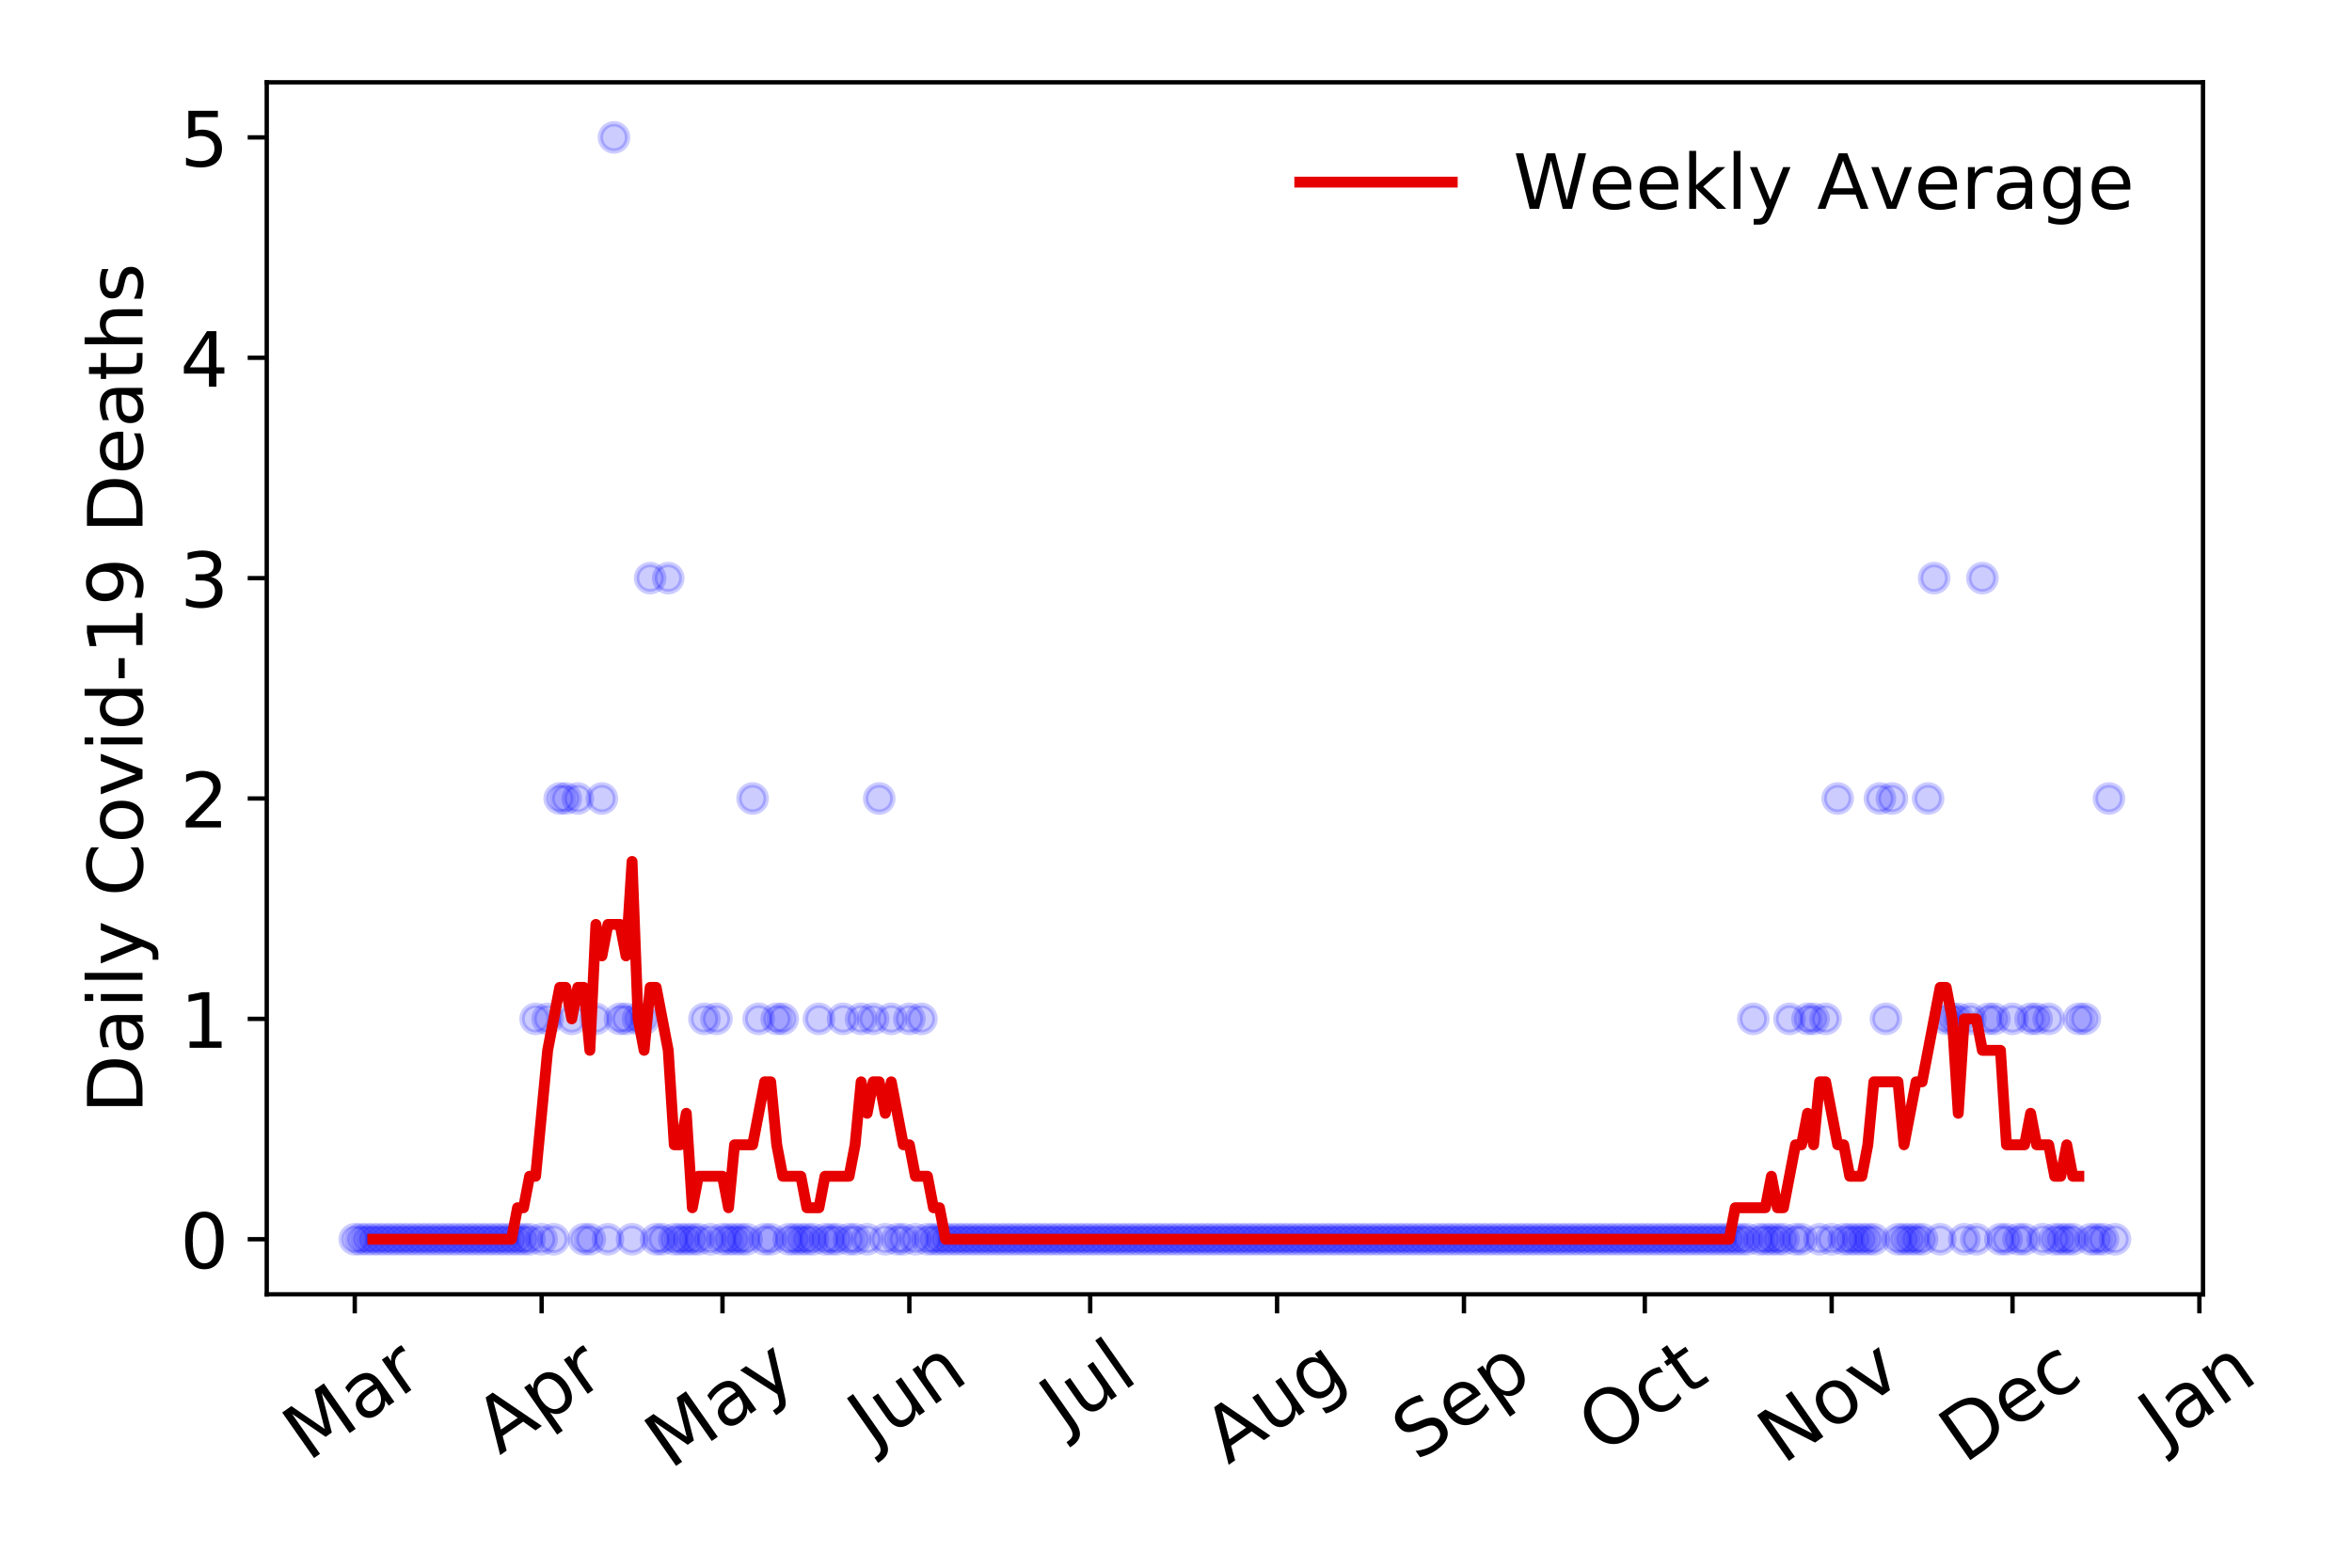 <?xml version="1.0" encoding="utf-8" standalone="no"?>
<!DOCTYPE svg PUBLIC "-//W3C//DTD SVG 1.1//EN"
  "http://www.w3.org/Graphics/SVG/1.1/DTD/svg11.dtd">
<!-- Created with matplotlib (https://matplotlib.org/) -->
<svg height="288pt" version="1.1" viewBox="0 0 432 288" width="432pt" xmlns="http://www.w3.org/2000/svg" xmlns:xlink="http://www.w3.org/1999/xlink">
 <defs>
  <style type="text/css">
*{stroke-linecap:butt;stroke-linejoin:round;}
  </style>
 </defs>
 <g id="figure_1">
  <g id="patch_1">
   <path d="M 0 288 
L 432 288 
L 432 0 
L 0 0 
z
" style="fill:#ffffff;"/>
  </g>
  <g id="axes_1">
   <g id="patch_2">
    <path d="M 48.995 237.778 
L 404.633 237.778 
L 404.633 15.12 
L 48.995 15.12 
z
" style="fill:#ffffff;"/>
   </g>
   <g id="matplotlib.axis_1">
    <g id="xtick_1">
     <g id="line2d_1">
      <defs>
       <path d="M 0 0 
L 0 3.5 
" id="m84790e3fc0" style="stroke:#000000;stroke-width:0.8;"/>
      </defs>
      <g>
       <use style="stroke:#000000;stroke-width:0.8;" x="65.16" xlink:href="#m84790e3fc0" y="237.778"/>
      </g>
     </g>
     <g id="text_1">
      <!-- Mar -->
      <defs>
       <path d="M 9.812 72.906 
L 24.516 72.906 
L 43.109 23.297 
L 61.812 72.906 
L 76.516 72.906 
L 76.516 0 
L 66.891 0 
L 66.891 64.016 
L 48.094 14.016 
L 38.188 14.016 
L 19.391 64.016 
L 19.391 0 
L 9.812 0 
z
" id="DejaVuSans-77"/>
       <path d="M 34.281 27.484 
Q 23.391 27.484 19.188 25 
Q 14.984 22.516 14.984 16.5 
Q 14.984 11.719 18.141 8.906 
Q 21.297 6.109 26.703 6.109 
Q 34.188 6.109 38.703 11.406 
Q 43.219 16.703 43.219 25.484 
L 43.219 27.484 
z
M 52.203 31.203 
L 52.203 0 
L 43.219 0 
L 43.219 8.297 
Q 40.141 3.328 35.547 0.953 
Q 30.953 -1.422 24.312 -1.422 
Q 15.922 -1.422 10.953 3.297 
Q 6 8.016 6 15.922 
Q 6 25.141 12.172 29.828 
Q 18.359 34.516 30.609 34.516 
L 43.219 34.516 
L 43.219 35.406 
Q 43.219 41.609 39.141 45 
Q 35.062 48.391 27.688 48.391 
Q 23 48.391 18.547 47.266 
Q 14.109 46.141 10.016 43.891 
L 10.016 52.203 
Q 14.938 54.109 19.578 55.047 
Q 24.219 56 28.609 56 
Q 40.484 56 46.344 49.844 
Q 52.203 43.703 52.203 31.203 
z
" id="DejaVuSans-97"/>
       <path d="M 41.109 46.297 
Q 39.594 47.172 37.812 47.578 
Q 36.031 48 33.891 48 
Q 26.266 48 22.188 43.047 
Q 18.109 38.094 18.109 28.812 
L 18.109 0 
L 9.078 0 
L 9.078 54.688 
L 18.109 54.688 
L 18.109 46.188 
Q 20.953 51.172 25.484 53.578 
Q 30.031 56 36.531 56 
Q 37.453 56 38.578 55.875 
Q 39.703 55.766 41.062 55.516 
z
" id="DejaVuSans-114"/>
      </defs>
      <g transform="translate(56.558 268.643)rotate(-35)scale(0.14 -0.14)">
       <use xlink:href="#DejaVuSans-77"/>
       <use x="86.279" xlink:href="#DejaVuSans-97"/>
       <use x="147.559" xlink:href="#DejaVuSans-114"/>
      </g>
     </g>
    </g>
    <g id="xtick_2">
     <g id="line2d_2">
      <g>
       <use style="stroke:#000000;stroke-width:0.8;" x="99.484" xlink:href="#m84790e3fc0" y="237.778"/>
      </g>
     </g>
     <g id="text_2">
      <!-- Apr -->
      <defs>
       <path d="M 34.188 63.188 
L 20.797 26.906 
L 47.609 26.906 
z
M 28.609 72.906 
L 39.797 72.906 
L 67.578 0 
L 57.328 0 
L 50.688 18.703 
L 17.828 18.703 
L 11.188 0 
L 0.781 0 
z
" id="DejaVuSans-65"/>
       <path d="M 18.109 8.203 
L 18.109 -20.797 
L 9.078 -20.797 
L 9.078 54.688 
L 18.109 54.688 
L 18.109 46.391 
Q 20.953 51.266 25.266 53.625 
Q 29.594 56 35.594 56 
Q 45.562 56 51.781 48.094 
Q 58.016 40.188 58.016 27.297 
Q 58.016 14.406 51.781 6.484 
Q 45.562 -1.422 35.594 -1.422 
Q 29.594 -1.422 25.266 0.953 
Q 20.953 3.328 18.109 8.203 
z
M 48.688 27.297 
Q 48.688 37.203 44.609 42.844 
Q 40.531 48.484 33.406 48.484 
Q 26.266 48.484 22.188 42.844 
Q 18.109 37.203 18.109 27.297 
Q 18.109 17.391 22.188 11.75 
Q 26.266 6.109 33.406 6.109 
Q 40.531 6.109 44.609 11.75 
Q 48.688 17.391 48.688 27.297 
z
" id="DejaVuSans-112"/>
      </defs>
      <g transform="translate(91.78 267.384)rotate(-35)scale(0.14 -0.14)">
       <use xlink:href="#DejaVuSans-65"/>
       <use x="68.408" xlink:href="#DejaVuSans-112"/>
       <use x="131.885" xlink:href="#DejaVuSans-114"/>
      </g>
     </g>
    </g>
    <g id="xtick_3">
     <g id="line2d_3">
      <g>
       <use style="stroke:#000000;stroke-width:0.8;" x="132.701" xlink:href="#m84790e3fc0" y="237.778"/>
      </g>
     </g>
     <g id="text_3">
      <!-- May -->
      <defs>
       <path d="M 32.172 -5.078 
Q 28.375 -14.844 24.75 -17.812 
Q 21.141 -20.797 15.094 -20.797 
L 7.906 -20.797 
L 7.906 -13.281 
L 13.188 -13.281 
Q 16.891 -13.281 18.938 -11.516 
Q 21 -9.766 23.484 -3.219 
L 25.094 0.875 
L 2.984 54.688 
L 12.5 54.688 
L 29.594 11.922 
L 46.688 54.688 
L 56.203 54.688 
z
" id="DejaVuSans-121"/>
      </defs>
      <g transform="translate(123.061 270.094)rotate(-35)scale(0.14 -0.14)">
       <use xlink:href="#DejaVuSans-77"/>
       <use x="86.279" xlink:href="#DejaVuSans-97"/>
       <use x="147.559" xlink:href="#DejaVuSans-121"/>
      </g>
     </g>
    </g>
    <g id="xtick_4">
     <g id="line2d_4">
      <g>
       <use style="stroke:#000000;stroke-width:0.8;" x="167.024" xlink:href="#m84790e3fc0" y="237.778"/>
      </g>
     </g>
     <g id="text_4">
      <!-- Jun -->
      <defs>
       <path d="M 9.812 72.906 
L 19.672 72.906 
L 19.672 5.078 
Q 19.672 -8.109 14.672 -14.062 
Q 9.672 -20.016 -1.422 -20.016 
L -5.172 -20.016 
L -5.172 -11.719 
L -2.094 -11.719 
Q 4.438 -11.719 7.125 -8.047 
Q 9.812 -4.391 9.812 5.078 
z
" id="DejaVuSans-74"/>
       <path d="M 8.5 21.578 
L 8.5 54.688 
L 17.484 54.688 
L 17.484 21.922 
Q 17.484 14.156 20.5 10.266 
Q 23.531 6.391 29.594 6.391 
Q 36.859 6.391 41.078 11.031 
Q 45.312 15.672 45.312 23.688 
L 45.312 54.688 
L 54.297 54.688 
L 54.297 0 
L 45.312 0 
L 45.312 8.406 
Q 42.047 3.422 37.719 1 
Q 33.406 -1.422 27.688 -1.422 
Q 18.266 -1.422 13.375 4.438 
Q 8.5 10.297 8.5 21.578 
z
M 31.109 56 
z
" id="DejaVuSans-117"/>
       <path d="M 54.891 33.016 
L 54.891 0 
L 45.906 0 
L 45.906 32.719 
Q 45.906 40.484 42.875 44.328 
Q 39.844 48.188 33.797 48.188 
Q 26.516 48.188 22.312 43.547 
Q 18.109 38.922 18.109 30.906 
L 18.109 0 
L 9.078 0 
L 9.078 54.688 
L 18.109 54.688 
L 18.109 46.188 
Q 21.344 51.125 25.703 53.562 
Q 30.078 56 35.797 56 
Q 45.219 56 50.047 50.172 
Q 54.891 44.344 54.891 33.016 
z
" id="DejaVuSans-110"/>
      </defs>
      <g transform="translate(160.281 266.039)rotate(-35)scale(0.14 -0.14)">
       <use xlink:href="#DejaVuSans-74"/>
       <use x="29.492" xlink:href="#DejaVuSans-117"/>
       <use x="92.871" xlink:href="#DejaVuSans-110"/>
      </g>
     </g>
    </g>
    <g id="xtick_5">
     <g id="line2d_5">
      <g>
       <use style="stroke:#000000;stroke-width:0.8;" x="200.241" xlink:href="#m84790e3fc0" y="237.778"/>
      </g>
     </g>
     <g id="text_5">
      <!-- Jul -->
      <defs>
       <path d="M 9.422 75.984 
L 18.406 75.984 
L 18.406 0 
L 9.422 0 
z
" id="DejaVuSans-108"/>
      </defs>
      <g transform="translate(195.538 263.181)rotate(-35)scale(0.14 -0.14)">
       <use xlink:href="#DejaVuSans-74"/>
       <use x="29.492" xlink:href="#DejaVuSans-117"/>
       <use x="92.871" xlink:href="#DejaVuSans-108"/>
      </g>
     </g>
    </g>
    <g id="xtick_6">
     <g id="line2d_6">
      <g>
       <use style="stroke:#000000;stroke-width:0.8;" x="234.565" xlink:href="#m84790e3fc0" y="237.778"/>
      </g>
     </g>
     <g id="text_6">
      <!-- Aug -->
      <defs>
       <path d="M 45.406 27.984 
Q 45.406 37.75 41.375 43.109 
Q 37.359 48.484 30.078 48.484 
Q 22.859 48.484 18.828 43.109 
Q 14.797 37.75 14.797 27.984 
Q 14.797 18.266 18.828 12.891 
Q 22.859 7.516 30.078 7.516 
Q 37.359 7.516 41.375 12.891 
Q 45.406 18.266 45.406 27.984 
z
M 54.391 6.781 
Q 54.391 -7.172 48.188 -13.984 
Q 42 -20.797 29.203 -20.797 
Q 24.469 -20.797 20.266 -20.094 
Q 16.062 -19.391 12.109 -17.922 
L 12.109 -9.188 
Q 16.062 -11.328 19.922 -12.344 
Q 23.781 -13.375 27.781 -13.375 
Q 36.625 -13.375 41.016 -8.766 
Q 45.406 -4.156 45.406 5.172 
L 45.406 9.625 
Q 42.625 4.781 38.281 2.391 
Q 33.938 0 27.875 0 
Q 17.828 0 11.672 7.656 
Q 5.516 15.328 5.516 27.984 
Q 5.516 40.672 11.672 48.328 
Q 17.828 56 27.875 56 
Q 33.938 56 38.281 53.609 
Q 42.625 51.219 45.406 46.391 
L 45.406 54.688 
L 54.391 54.688 
z
" id="DejaVuSans-103"/>
      </defs>
      <g transform="translate(225.584 269.172)rotate(-35)scale(0.14 -0.14)">
       <use xlink:href="#DejaVuSans-65"/>
       <use x="68.408" xlink:href="#DejaVuSans-117"/>
       <use x="131.787" xlink:href="#DejaVuSans-103"/>
      </g>
     </g>
    </g>
    <g id="xtick_7">
     <g id="line2d_7">
      <g>
       <use style="stroke:#000000;stroke-width:0.8;" x="268.888" xlink:href="#m84790e3fc0" y="237.778"/>
      </g>
     </g>
     <g id="text_7">
      <!-- Sep -->
      <defs>
       <path d="M 53.516 70.516 
L 53.516 60.891 
Q 47.906 63.578 42.922 64.891 
Q 37.938 66.219 33.297 66.219 
Q 25.25 66.219 20.875 63.094 
Q 16.5 59.969 16.5 54.203 
Q 16.5 49.359 19.406 46.891 
Q 22.312 44.438 30.422 42.922 
L 36.375 41.703 
Q 47.406 39.594 52.656 34.297 
Q 57.906 29 57.906 20.125 
Q 57.906 9.516 50.797 4.047 
Q 43.703 -1.422 29.984 -1.422 
Q 24.812 -1.422 18.969 -0.25 
Q 13.141 0.922 6.891 3.219 
L 6.891 13.375 
Q 12.891 10.016 18.656 8.297 
Q 24.422 6.594 29.984 6.594 
Q 38.422 6.594 43.016 9.906 
Q 47.609 13.234 47.609 19.391 
Q 47.609 24.75 44.312 27.781 
Q 41.016 30.812 33.5 32.328 
L 27.484 33.5 
Q 16.453 35.688 11.516 40.375 
Q 6.594 45.062 6.594 53.422 
Q 6.594 63.094 13.406 68.656 
Q 20.219 74.219 32.172 74.219 
Q 37.312 74.219 42.625 73.281 
Q 47.953 72.359 53.516 70.516 
z
" id="DejaVuSans-83"/>
       <path d="M 56.203 29.594 
L 56.203 25.203 
L 14.891 25.203 
Q 15.484 15.922 20.484 11.062 
Q 25.484 6.203 34.422 6.203 
Q 39.594 6.203 44.453 7.469 
Q 49.312 8.734 54.109 11.281 
L 54.109 2.781 
Q 49.266 0.734 44.188 -0.344 
Q 39.109 -1.422 33.891 -1.422 
Q 20.797 -1.422 13.156 6.188 
Q 5.516 13.812 5.516 26.812 
Q 5.516 40.234 12.766 48.109 
Q 20.016 56 32.328 56 
Q 43.359 56 49.781 48.891 
Q 56.203 41.797 56.203 29.594 
z
M 47.219 32.234 
Q 47.125 39.594 43.094 43.984 
Q 39.062 48.391 32.422 48.391 
Q 24.906 48.391 20.391 44.141 
Q 15.875 39.891 15.188 32.172 
z
" id="DejaVuSans-101"/>
      </defs>
      <g transform="translate(260.295 268.629)rotate(-35)scale(0.14 -0.14)">
       <use xlink:href="#DejaVuSans-83"/>
       <use x="63.477" xlink:href="#DejaVuSans-101"/>
       <use x="125" xlink:href="#DejaVuSans-112"/>
      </g>
     </g>
    </g>
    <g id="xtick_8">
     <g id="line2d_8">
      <g>
       <use style="stroke:#000000;stroke-width:0.8;" x="302.105" xlink:href="#m84790e3fc0" y="237.778"/>
      </g>
     </g>
     <g id="text_8">
      <!-- Oct -->
      <defs>
       <path d="M 39.406 66.219 
Q 28.656 66.219 22.328 58.203 
Q 16.016 50.203 16.016 36.375 
Q 16.016 22.609 22.328 14.594 
Q 28.656 6.594 39.406 6.594 
Q 50.141 6.594 56.422 14.594 
Q 62.703 22.609 62.703 36.375 
Q 62.703 50.203 56.422 58.203 
Q 50.141 66.219 39.406 66.219 
z
M 39.406 74.219 
Q 54.734 74.219 63.906 63.938 
Q 73.094 53.656 73.094 36.375 
Q 73.094 19.141 63.906 8.859 
Q 54.734 -1.422 39.406 -1.422 
Q 24.031 -1.422 14.812 8.828 
Q 5.609 19.094 5.609 36.375 
Q 5.609 53.656 14.812 63.938 
Q 24.031 74.219 39.406 74.219 
z
" id="DejaVuSans-79"/>
       <path d="M 48.781 52.594 
L 48.781 44.188 
Q 44.969 46.297 41.141 47.344 
Q 37.312 48.391 33.406 48.391 
Q 24.656 48.391 19.812 42.844 
Q 14.984 37.312 14.984 27.297 
Q 14.984 17.281 19.812 11.734 
Q 24.656 6.203 33.406 6.203 
Q 37.312 6.203 41.141 7.25 
Q 44.969 8.297 48.781 10.406 
L 48.781 2.094 
Q 45.016 0.344 40.984 -0.531 
Q 36.969 -1.422 32.422 -1.422 
Q 20.062 -1.422 12.781 6.344 
Q 5.516 14.109 5.516 27.297 
Q 5.516 40.672 12.859 48.328 
Q 20.219 56 33.016 56 
Q 37.156 56 41.109 55.141 
Q 45.062 54.297 48.781 52.594 
z
" id="DejaVuSans-99"/>
       <path d="M 18.312 70.219 
L 18.312 54.688 
L 36.812 54.688 
L 36.812 47.703 
L 18.312 47.703 
L 18.312 18.016 
Q 18.312 11.328 20.141 9.422 
Q 21.969 7.516 27.594 7.516 
L 36.812 7.516 
L 36.812 0 
L 27.594 0 
Q 17.188 0 13.234 3.875 
Q 9.281 7.766 9.281 18.016 
L 9.281 47.703 
L 2.688 47.703 
L 2.688 54.688 
L 9.281 54.688 
L 9.281 70.219 
z
" id="DejaVuSans-116"/>
      </defs>
      <g transform="translate(294.406 267.377)rotate(-35)scale(0.14 -0.14)">
       <use xlink:href="#DejaVuSans-79"/>
       <use x="78.711" xlink:href="#DejaVuSans-99"/>
       <use x="133.691" xlink:href="#DejaVuSans-116"/>
      </g>
     </g>
    </g>
    <g id="xtick_9">
     <g id="line2d_9">
      <g>
       <use style="stroke:#000000;stroke-width:0.8;" x="336.429" xlink:href="#m84790e3fc0" y="237.778"/>
      </g>
     </g>
     <g id="text_9">
      <!-- Nov -->
      <defs>
       <path d="M 9.812 72.906 
L 23.094 72.906 
L 55.422 11.922 
L 55.422 72.906 
L 64.984 72.906 
L 64.984 0 
L 51.703 0 
L 19.391 60.984 
L 19.391 0 
L 9.812 0 
z
" id="DejaVuSans-78"/>
       <path d="M 30.609 48.391 
Q 23.391 48.391 19.188 42.75 
Q 14.984 37.109 14.984 27.297 
Q 14.984 17.484 19.156 11.844 
Q 23.344 6.203 30.609 6.203 
Q 37.797 6.203 41.984 11.859 
Q 46.188 17.531 46.188 27.297 
Q 46.188 37.016 41.984 42.703 
Q 37.797 48.391 30.609 48.391 
z
M 30.609 56 
Q 42.328 56 49.016 48.375 
Q 55.719 40.766 55.719 27.297 
Q 55.719 13.875 49.016 6.219 
Q 42.328 -1.422 30.609 -1.422 
Q 18.844 -1.422 12.172 6.219 
Q 5.516 13.875 5.516 27.297 
Q 5.516 40.766 12.172 48.375 
Q 18.844 56 30.609 56 
z
" id="DejaVuSans-111"/>
       <path d="M 2.984 54.688 
L 12.5 54.688 
L 29.594 8.797 
L 46.688 54.688 
L 56.203 54.688 
L 35.688 0 
L 23.484 0 
z
" id="DejaVuSans-118"/>
      </defs>
      <g transform="translate(327.452 269.166)rotate(-35)scale(0.14 -0.14)">
       <use xlink:href="#DejaVuSans-78"/>
       <use x="74.805" xlink:href="#DejaVuSans-111"/>
       <use x="135.986" xlink:href="#DejaVuSans-118"/>
      </g>
     </g>
    </g>
    <g id="xtick_10">
     <g id="line2d_10">
      <g>
       <use style="stroke:#000000;stroke-width:0.8;" x="369.645" xlink:href="#m84790e3fc0" y="237.778"/>
      </g>
     </g>
     <g id="text_10">
      <!-- Dec -->
      <defs>
       <path d="M 19.672 64.797 
L 19.672 8.109 
L 31.594 8.109 
Q 46.688 8.109 53.688 14.938 
Q 60.688 21.781 60.688 36.531 
Q 60.688 51.172 53.688 57.984 
Q 46.688 64.797 31.594 64.797 
z
M 9.812 72.906 
L 30.078 72.906 
Q 51.266 72.906 61.172 64.094 
Q 71.094 55.281 71.094 36.531 
Q 71.094 17.672 61.125 8.828 
Q 51.172 0 30.078 0 
L 9.812 0 
z
" id="DejaVuSans-68"/>
      </defs>
      <g transform="translate(360.765 269.032)rotate(-35)scale(0.14 -0.14)">
       <use xlink:href="#DejaVuSans-68"/>
       <use x="77.002" xlink:href="#DejaVuSans-101"/>
       <use x="138.525" xlink:href="#DejaVuSans-99"/>
      </g>
     </g>
    </g>
    <g id="xtick_11">
     <g id="line2d_11">
      <g>
       <use style="stroke:#000000;stroke-width:0.8;" x="403.969" xlink:href="#m84790e3fc0" y="237.778"/>
      </g>
     </g>
     <g id="text_11">
      <!-- Jan -->
      <g transform="translate(397.345 265.871)rotate(-35)scale(0.14 -0.14)">
       <use xlink:href="#DejaVuSans-74"/>
       <use x="29.492" xlink:href="#DejaVuSans-97"/>
       <use x="90.771" xlink:href="#DejaVuSans-110"/>
      </g>
     </g>
    </g>
   </g>
   <g id="matplotlib.axis_2">
    <g id="ytick_1">
     <g id="line2d_12">
      <defs>
       <path d="M 0 0 
L -3.5 0 
" id="m8cc5b5ba08" style="stroke:#000000;stroke-width:0.8;"/>
      </defs>
      <g>
       <use style="stroke:#000000;stroke-width:0.8;" x="48.995" xlink:href="#m8cc5b5ba08" y="227.657"/>
      </g>
     </g>
     <g id="text_12">
      <!-- 0 -->
      <defs>
       <path d="M 31.781 66.406 
Q 24.172 66.406 20.328 58.906 
Q 16.5 51.422 16.5 36.375 
Q 16.5 21.391 20.328 13.891 
Q 24.172 6.391 31.781 6.391 
Q 39.453 6.391 43.281 13.891 
Q 47.125 21.391 47.125 36.375 
Q 47.125 51.422 43.281 58.906 
Q 39.453 66.406 31.781 66.406 
z
M 31.781 74.219 
Q 44.047 74.219 50.516 64.516 
Q 56.984 54.828 56.984 36.375 
Q 56.984 17.969 50.516 8.266 
Q 44.047 -1.422 31.781 -1.422 
Q 19.531 -1.422 13.062 8.266 
Q 6.594 17.969 6.594 36.375 
Q 6.594 54.828 13.062 64.516 
Q 19.531 74.219 31.781 74.219 
z
" id="DejaVuSans-48"/>
      </defs>
      <g transform="translate(33.087 232.976)scale(0.14 -0.14)">
       <use xlink:href="#DejaVuSans-48"/>
      </g>
     </g>
    </g>
    <g id="ytick_2">
     <g id="line2d_13">
      <g>
       <use style="stroke:#000000;stroke-width:0.8;" x="48.995" xlink:href="#m8cc5b5ba08" y="187.174"/>
      </g>
     </g>
     <g id="text_13">
      <!-- 1 -->
      <defs>
       <path d="M 12.406 8.297 
L 28.516 8.297 
L 28.516 63.922 
L 10.984 60.406 
L 10.984 69.391 
L 28.422 72.906 
L 38.281 72.906 
L 38.281 8.297 
L 54.391 8.297 
L 54.391 0 
L 12.406 0 
z
" id="DejaVuSans-49"/>
      </defs>
      <g transform="translate(33.087 192.493)scale(0.14 -0.14)">
       <use xlink:href="#DejaVuSans-49"/>
      </g>
     </g>
    </g>
    <g id="ytick_3">
     <g id="line2d_14">
      <g>
       <use style="stroke:#000000;stroke-width:0.8;" x="48.995" xlink:href="#m8cc5b5ba08" y="146.691"/>
      </g>
     </g>
     <g id="text_14">
      <!-- 2 -->
      <defs>
       <path d="M 19.188 8.297 
L 53.609 8.297 
L 53.609 0 
L 7.328 0 
L 7.328 8.297 
Q 12.938 14.109 22.625 23.891 
Q 32.328 33.688 34.812 36.531 
Q 39.547 41.844 41.422 45.531 
Q 43.312 49.219 43.312 52.781 
Q 43.312 58.594 39.234 62.25 
Q 35.156 65.922 28.609 65.922 
Q 23.969 65.922 18.812 64.312 
Q 13.672 62.703 7.812 59.422 
L 7.812 69.391 
Q 13.766 71.781 18.938 73 
Q 24.125 74.219 28.422 74.219 
Q 39.75 74.219 46.484 68.547 
Q 53.219 62.891 53.219 53.422 
Q 53.219 48.922 51.531 44.891 
Q 49.859 40.875 45.406 35.406 
Q 44.188 33.984 37.641 27.219 
Q 31.109 20.453 19.188 8.297 
z
" id="DejaVuSans-50"/>
      </defs>
      <g transform="translate(33.087 152.01)scale(0.14 -0.14)">
       <use xlink:href="#DejaVuSans-50"/>
      </g>
     </g>
    </g>
    <g id="ytick_4">
     <g id="line2d_15">
      <g>
       <use style="stroke:#000000;stroke-width:0.8;" x="48.995" xlink:href="#m8cc5b5ba08" y="106.207"/>
      </g>
     </g>
     <g id="text_15">
      <!-- 3 -->
      <defs>
       <path d="M 40.578 39.312 
Q 47.656 37.797 51.625 33 
Q 55.609 28.219 55.609 21.188 
Q 55.609 10.406 48.188 4.484 
Q 40.766 -1.422 27.094 -1.422 
Q 22.516 -1.422 17.656 -0.516 
Q 12.797 0.391 7.625 2.203 
L 7.625 11.719 
Q 11.719 9.328 16.594 8.109 
Q 21.484 6.891 26.812 6.891 
Q 36.078 6.891 40.938 10.547 
Q 45.797 14.203 45.797 21.188 
Q 45.797 27.641 41.281 31.266 
Q 36.766 34.906 28.719 34.906 
L 20.219 34.906 
L 20.219 43.016 
L 29.109 43.016 
Q 36.375 43.016 40.234 45.922 
Q 44.094 48.828 44.094 54.297 
Q 44.094 59.906 40.109 62.906 
Q 36.141 65.922 28.719 65.922 
Q 24.656 65.922 20.016 65.031 
Q 15.375 64.156 9.812 62.312 
L 9.812 71.094 
Q 15.438 72.656 20.344 73.438 
Q 25.25 74.219 29.594 74.219 
Q 40.828 74.219 47.359 69.109 
Q 53.906 64.016 53.906 55.328 
Q 53.906 49.266 50.438 45.094 
Q 46.969 40.922 40.578 39.312 
z
" id="DejaVuSans-51"/>
      </defs>
      <g transform="translate(33.087 111.526)scale(0.14 -0.14)">
       <use xlink:href="#DejaVuSans-51"/>
      </g>
     </g>
    </g>
    <g id="ytick_5">
     <g id="line2d_16">
      <g>
       <use style="stroke:#000000;stroke-width:0.8;" x="48.995" xlink:href="#m8cc5b5ba08" y="65.724"/>
      </g>
     </g>
     <g id="text_16">
      <!-- 4 -->
      <defs>
       <path d="M 37.797 64.312 
L 12.891 25.391 
L 37.797 25.391 
z
M 35.203 72.906 
L 47.609 72.906 
L 47.609 25.391 
L 58.016 25.391 
L 58.016 17.188 
L 47.609 17.188 
L 47.609 0 
L 37.797 0 
L 37.797 17.188 
L 4.891 17.188 
L 4.891 26.703 
z
" id="DejaVuSans-52"/>
      </defs>
      <g transform="translate(33.087 71.043)scale(0.14 -0.14)">
       <use xlink:href="#DejaVuSans-52"/>
      </g>
     </g>
    </g>
    <g id="ytick_6">
     <g id="line2d_17">
      <g>
       <use style="stroke:#000000;stroke-width:0.8;" x="48.995" xlink:href="#m8cc5b5ba08" y="25.241"/>
      </g>
     </g>
     <g id="text_17">
      <!-- 5 -->
      <defs>
       <path d="M 10.797 72.906 
L 49.516 72.906 
L 49.516 64.594 
L 19.828 64.594 
L 19.828 46.734 
Q 21.969 47.469 24.109 47.828 
Q 26.266 48.188 28.422 48.188 
Q 40.625 48.188 47.75 41.5 
Q 54.891 34.812 54.891 23.391 
Q 54.891 11.625 47.562 5.094 
Q 40.234 -1.422 26.906 -1.422 
Q 22.312 -1.422 17.547 -0.641 
Q 12.797 0.141 7.719 1.703 
L 7.719 11.625 
Q 12.109 9.234 16.797 8.062 
Q 21.484 6.891 26.703 6.891 
Q 35.156 6.891 40.078 11.328 
Q 45.016 15.766 45.016 23.391 
Q 45.016 31 40.078 35.438 
Q 35.156 39.891 26.703 39.891 
Q 22.75 39.891 18.812 39.016 
Q 14.891 38.141 10.797 36.281 
z
" id="DejaVuSans-53"/>
      </defs>
      <g transform="translate(33.087 30.56)scale(0.14 -0.14)">
       <use xlink:href="#DejaVuSans-53"/>
      </g>
     </g>
    </g>
    <g id="text_18">
     <!-- Daily Covid-19 Deaths -->
     <defs>
      <path d="M 9.422 54.688 
L 18.406 54.688 
L 18.406 0 
L 9.422 0 
z
M 9.422 75.984 
L 18.406 75.984 
L 18.406 64.594 
L 9.422 64.594 
z
" id="DejaVuSans-105"/>
      <path id="DejaVuSans-32"/>
      <path d="M 64.406 67.281 
L 64.406 56.891 
Q 59.422 61.531 53.781 63.812 
Q 48.141 66.109 41.797 66.109 
Q 29.297 66.109 22.656 58.469 
Q 16.016 50.828 16.016 36.375 
Q 16.016 21.969 22.656 14.328 
Q 29.297 6.688 41.797 6.688 
Q 48.141 6.688 53.781 8.984 
Q 59.422 11.281 64.406 15.922 
L 64.406 5.609 
Q 59.234 2.094 53.438 0.328 
Q 47.656 -1.422 41.219 -1.422 
Q 24.656 -1.422 15.125 8.703 
Q 5.609 18.844 5.609 36.375 
Q 5.609 53.953 15.125 64.078 
Q 24.656 74.219 41.219 74.219 
Q 47.75 74.219 53.531 72.484 
Q 59.328 70.75 64.406 67.281 
z
" id="DejaVuSans-67"/>
      <path d="M 45.406 46.391 
L 45.406 75.984 
L 54.391 75.984 
L 54.391 0 
L 45.406 0 
L 45.406 8.203 
Q 42.578 3.328 38.25 0.953 
Q 33.938 -1.422 27.875 -1.422 
Q 17.969 -1.422 11.734 6.484 
Q 5.516 14.406 5.516 27.297 
Q 5.516 40.188 11.734 48.094 
Q 17.969 56 27.875 56 
Q 33.938 56 38.25 53.625 
Q 42.578 51.266 45.406 46.391 
z
M 14.797 27.297 
Q 14.797 17.391 18.875 11.75 
Q 22.953 6.109 30.078 6.109 
Q 37.203 6.109 41.297 11.75 
Q 45.406 17.391 45.406 27.297 
Q 45.406 37.203 41.297 42.844 
Q 37.203 48.484 30.078 48.484 
Q 22.953 48.484 18.875 42.844 
Q 14.797 37.203 14.797 27.297 
z
" id="DejaVuSans-100"/>
      <path d="M 4.891 31.391 
L 31.203 31.391 
L 31.203 23.391 
L 4.891 23.391 
z
" id="DejaVuSans-45"/>
      <path d="M 10.984 1.516 
L 10.984 10.5 
Q 14.703 8.734 18.5 7.812 
Q 22.312 6.891 25.984 6.891 
Q 35.75 6.891 40.891 13.453 
Q 46.047 20.016 46.781 33.406 
Q 43.953 29.203 39.594 26.953 
Q 35.25 24.703 29.984 24.703 
Q 19.047 24.703 12.672 31.312 
Q 6.297 37.938 6.297 49.422 
Q 6.297 60.641 12.938 67.422 
Q 19.578 74.219 30.609 74.219 
Q 43.266 74.219 49.922 64.516 
Q 56.594 54.828 56.594 36.375 
Q 56.594 19.141 48.406 8.859 
Q 40.234 -1.422 26.422 -1.422 
Q 22.703 -1.422 18.891 -0.688 
Q 15.094 0.047 10.984 1.516 
z
M 30.609 32.422 
Q 37.25 32.422 41.125 36.953 
Q 45.016 41.5 45.016 49.422 
Q 45.016 57.281 41.125 61.844 
Q 37.25 66.406 30.609 66.406 
Q 23.969 66.406 20.094 61.844 
Q 16.219 57.281 16.219 49.422 
Q 16.219 41.5 20.094 36.953 
Q 23.969 32.422 30.609 32.422 
z
" id="DejaVuSans-57"/>
      <path d="M 54.891 33.016 
L 54.891 0 
L 45.906 0 
L 45.906 32.719 
Q 45.906 40.484 42.875 44.328 
Q 39.844 48.188 33.797 48.188 
Q 26.516 48.188 22.312 43.547 
Q 18.109 38.922 18.109 30.906 
L 18.109 0 
L 9.078 0 
L 9.078 75.984 
L 18.109 75.984 
L 18.109 46.188 
Q 21.344 51.125 25.703 53.562 
Q 30.078 56 35.797 56 
Q 45.219 56 50.047 50.172 
Q 54.891 44.344 54.891 33.016 
z
" id="DejaVuSans-104"/>
      <path d="M 44.281 53.078 
L 44.281 44.578 
Q 40.484 46.531 36.375 47.5 
Q 32.281 48.484 27.875 48.484 
Q 21.188 48.484 17.844 46.438 
Q 14.5 44.391 14.5 40.281 
Q 14.5 37.156 16.891 35.375 
Q 19.281 33.594 26.516 31.984 
L 29.594 31.297 
Q 39.156 29.25 43.188 25.516 
Q 47.219 21.781 47.219 15.094 
Q 47.219 7.469 41.188 3.016 
Q 35.156 -1.422 24.609 -1.422 
Q 20.219 -1.422 15.453 -0.562 
Q 10.688 0.297 5.422 2 
L 5.422 11.281 
Q 10.406 8.688 15.234 7.391 
Q 20.062 6.109 24.812 6.109 
Q 31.156 6.109 34.562 8.281 
Q 37.984 10.453 37.984 14.406 
Q 37.984 18.062 35.516 20.016 
Q 33.062 21.969 24.703 23.781 
L 21.578 24.516 
Q 13.234 26.266 9.516 29.906 
Q 5.812 33.547 5.812 39.891 
Q 5.812 47.609 11.281 51.797 
Q 16.75 56 26.812 56 
Q 31.781 56 36.172 55.266 
Q 40.578 54.547 44.281 53.078 
z
" id="DejaVuSans-115"/>
     </defs>
     <g transform="translate(26.176 204.56)rotate(-90)scale(0.14 -0.14)">
      <use xlink:href="#DejaVuSans-68"/>
      <use x="77.002" xlink:href="#DejaVuSans-97"/>
      <use x="138.281" xlink:href="#DejaVuSans-105"/>
      <use x="166.064" xlink:href="#DejaVuSans-108"/>
      <use x="193.848" xlink:href="#DejaVuSans-121"/>
      <use x="253.027" xlink:href="#DejaVuSans-32"/>
      <use x="284.814" xlink:href="#DejaVuSans-67"/>
      <use x="354.639" xlink:href="#DejaVuSans-111"/>
      <use x="415.82" xlink:href="#DejaVuSans-118"/>
      <use x="475" xlink:href="#DejaVuSans-105"/>
      <use x="502.783" xlink:href="#DejaVuSans-100"/>
      <use x="566.26" xlink:href="#DejaVuSans-45"/>
      <use x="602.344" xlink:href="#DejaVuSans-49"/>
      <use x="665.967" xlink:href="#DejaVuSans-57"/>
      <use x="729.59" xlink:href="#DejaVuSans-32"/>
      <use x="761.377" xlink:href="#DejaVuSans-68"/>
      <use x="838.379" xlink:href="#DejaVuSans-101"/>
      <use x="899.902" xlink:href="#DejaVuSans-97"/>
      <use x="961.182" xlink:href="#DejaVuSans-116"/>
      <use x="1000.391" xlink:href="#DejaVuSans-104"/>
      <use x="1063.77" xlink:href="#DejaVuSans-115"/>
     </g>
    </g>
   </g>
   <g id="line2d_18">
    <defs>
     <path d="M 0 2.5 
C 0.663 2.5 1.299 2.237 1.768 1.768 
C 2.237 1.299 2.5 0.663 2.5 0 
C 2.5 -0.663 2.237 -1.299 1.768 -1.768 
C 1.299 -2.237 0.663 -2.5 0 -2.5 
C -0.663 -2.5 -1.299 -2.237 -1.768 -1.768 
C -2.237 -1.299 -2.5 -0.663 -2.5 0 
C -2.5 0.663 -2.237 1.299 -1.768 1.768 
C -1.299 2.237 -0.663 2.5 0 2.5 
z
" id="mf6bba019e8" style="stroke:#0000ff;stroke-opacity:0.2;"/>
    </defs>
    <g clip-path="url(#p4ac1f3e0b5)">
     <use style="fill:#0000ff;fill-opacity:0.2;stroke:#0000ff;stroke-opacity:0.2;" x="65.16" xlink:href="#mf6bba019e8" y="227.657"/>
     <use style="fill:#0000ff;fill-opacity:0.2;stroke:#0000ff;stroke-opacity:0.2;" x="66.268" xlink:href="#mf6bba019e8" y="227.657"/>
     <use style="fill:#0000ff;fill-opacity:0.2;stroke:#0000ff;stroke-opacity:0.2;" x="67.375" xlink:href="#mf6bba019e8" y="227.657"/>
     <use style="fill:#0000ff;fill-opacity:0.2;stroke:#0000ff;stroke-opacity:0.2;" x="68.482" xlink:href="#mf6bba019e8" y="227.657"/>
     <use style="fill:#0000ff;fill-opacity:0.2;stroke:#0000ff;stroke-opacity:0.2;" x="69.589" xlink:href="#mf6bba019e8" y="227.657"/>
     <use style="fill:#0000ff;fill-opacity:0.2;stroke:#0000ff;stroke-opacity:0.2;" x="70.696" xlink:href="#mf6bba019e8" y="227.657"/>
     <use style="fill:#0000ff;fill-opacity:0.2;stroke:#0000ff;stroke-opacity:0.2;" x="71.804" xlink:href="#mf6bba019e8" y="227.657"/>
     <use style="fill:#0000ff;fill-opacity:0.2;stroke:#0000ff;stroke-opacity:0.2;" x="72.911" xlink:href="#mf6bba019e8" y="227.657"/>
     <use style="fill:#0000ff;fill-opacity:0.2;stroke:#0000ff;stroke-opacity:0.2;" x="74.018" xlink:href="#mf6bba019e8" y="227.657"/>
     <use style="fill:#0000ff;fill-opacity:0.2;stroke:#0000ff;stroke-opacity:0.2;" x="75.125" xlink:href="#mf6bba019e8" y="227.657"/>
     <use style="fill:#0000ff;fill-opacity:0.2;stroke:#0000ff;stroke-opacity:0.2;" x="76.233" xlink:href="#mf6bba019e8" y="227.657"/>
     <use style="fill:#0000ff;fill-opacity:0.2;stroke:#0000ff;stroke-opacity:0.2;" x="77.34" xlink:href="#mf6bba019e8" y="227.657"/>
     <use style="fill:#0000ff;fill-opacity:0.2;stroke:#0000ff;stroke-opacity:0.2;" x="78.447" xlink:href="#mf6bba019e8" y="227.657"/>
     <use style="fill:#0000ff;fill-opacity:0.2;stroke:#0000ff;stroke-opacity:0.2;" x="79.554" xlink:href="#mf6bba019e8" y="227.657"/>
     <use style="fill:#0000ff;fill-opacity:0.2;stroke:#0000ff;stroke-opacity:0.2;" x="80.661" xlink:href="#mf6bba019e8" y="227.657"/>
     <use style="fill:#0000ff;fill-opacity:0.2;stroke:#0000ff;stroke-opacity:0.2;" x="81.769" xlink:href="#mf6bba019e8" y="227.657"/>
     <use style="fill:#0000ff;fill-opacity:0.2;stroke:#0000ff;stroke-opacity:0.2;" x="82.876" xlink:href="#mf6bba019e8" y="227.657"/>
     <use style="fill:#0000ff;fill-opacity:0.2;stroke:#0000ff;stroke-opacity:0.2;" x="83.983" xlink:href="#mf6bba019e8" y="227.657"/>
     <use style="fill:#0000ff;fill-opacity:0.2;stroke:#0000ff;stroke-opacity:0.2;" x="85.09" xlink:href="#mf6bba019e8" y="227.657"/>
     <use style="fill:#0000ff;fill-opacity:0.2;stroke:#0000ff;stroke-opacity:0.2;" x="86.198" xlink:href="#mf6bba019e8" y="227.657"/>
     <use style="fill:#0000ff;fill-opacity:0.2;stroke:#0000ff;stroke-opacity:0.2;" x="87.305" xlink:href="#mf6bba019e8" y="227.657"/>
     <use style="fill:#0000ff;fill-opacity:0.2;stroke:#0000ff;stroke-opacity:0.2;" x="88.412" xlink:href="#mf6bba019e8" y="227.657"/>
     <use style="fill:#0000ff;fill-opacity:0.2;stroke:#0000ff;stroke-opacity:0.2;" x="89.519" xlink:href="#mf6bba019e8" y="227.657"/>
     <use style="fill:#0000ff;fill-opacity:0.2;stroke:#0000ff;stroke-opacity:0.2;" x="90.626" xlink:href="#mf6bba019e8" y="227.657"/>
     <use style="fill:#0000ff;fill-opacity:0.2;stroke:#0000ff;stroke-opacity:0.2;" x="91.734" xlink:href="#mf6bba019e8" y="227.657"/>
     <use style="fill:#0000ff;fill-opacity:0.2;stroke:#0000ff;stroke-opacity:0.2;" x="92.841" xlink:href="#mf6bba019e8" y="227.657"/>
     <use style="fill:#0000ff;fill-opacity:0.2;stroke:#0000ff;stroke-opacity:0.2;" x="93.948" xlink:href="#mf6bba019e8" y="227.657"/>
     <use style="fill:#0000ff;fill-opacity:0.2;stroke:#0000ff;stroke-opacity:0.2;" x="95.055" xlink:href="#mf6bba019e8" y="227.657"/>
     <use style="fill:#0000ff;fill-opacity:0.2;stroke:#0000ff;stroke-opacity:0.2;" x="96.162" xlink:href="#mf6bba019e8" y="227.657"/>
     <use style="fill:#0000ff;fill-opacity:0.2;stroke:#0000ff;stroke-opacity:0.2;" x="97.27" xlink:href="#mf6bba019e8" y="227.657"/>
     <use style="fill:#0000ff;fill-opacity:0.2;stroke:#0000ff;stroke-opacity:0.2;" x="98.377" xlink:href="#mf6bba019e8" y="187.174"/>
     <use style="fill:#0000ff;fill-opacity:0.2;stroke:#0000ff;stroke-opacity:0.2;" x="99.484" xlink:href="#mf6bba019e8" y="227.657"/>
     <use style="fill:#0000ff;fill-opacity:0.2;stroke:#0000ff;stroke-opacity:0.2;" x="100.591" xlink:href="#mf6bba019e8" y="187.174"/>
     <use style="fill:#0000ff;fill-opacity:0.2;stroke:#0000ff;stroke-opacity:0.2;" x="101.699" xlink:href="#mf6bba019e8" y="227.657"/>
     <use style="fill:#0000ff;fill-opacity:0.2;stroke:#0000ff;stroke-opacity:0.2;" x="102.806" xlink:href="#mf6bba019e8" y="146.691"/>
     <use style="fill:#0000ff;fill-opacity:0.2;stroke:#0000ff;stroke-opacity:0.2;" x="103.913" xlink:href="#mf6bba019e8" y="146.691"/>
     <use style="fill:#0000ff;fill-opacity:0.2;stroke:#0000ff;stroke-opacity:0.2;" x="105.02" xlink:href="#mf6bba019e8" y="187.174"/>
     <use style="fill:#0000ff;fill-opacity:0.2;stroke:#0000ff;stroke-opacity:0.2;" x="106.127" xlink:href="#mf6bba019e8" y="146.691"/>
     <use style="fill:#0000ff;fill-opacity:0.2;stroke:#0000ff;stroke-opacity:0.2;" x="107.235" xlink:href="#mf6bba019e8" y="227.657"/>
     <use style="fill:#0000ff;fill-opacity:0.2;stroke:#0000ff;stroke-opacity:0.2;" x="108.342" xlink:href="#mf6bba019e8" y="227.657"/>
     <use style="fill:#0000ff;fill-opacity:0.2;stroke:#0000ff;stroke-opacity:0.2;" x="109.449" xlink:href="#mf6bba019e8" y="187.174"/>
     <use style="fill:#0000ff;fill-opacity:0.2;stroke:#0000ff;stroke-opacity:0.2;" x="110.556" xlink:href="#mf6bba019e8" y="146.691"/>
     <use style="fill:#0000ff;fill-opacity:0.2;stroke:#0000ff;stroke-opacity:0.2;" x="111.664" xlink:href="#mf6bba019e8" y="227.657"/>
     <use style="fill:#0000ff;fill-opacity:0.2;stroke:#0000ff;stroke-opacity:0.2;" x="112.771" xlink:href="#mf6bba019e8" y="25.241"/>
     <use style="fill:#0000ff;fill-opacity:0.2;stroke:#0000ff;stroke-opacity:0.2;" x="113.878" xlink:href="#mf6bba019e8" y="187.174"/>
     <use style="fill:#0000ff;fill-opacity:0.2;stroke:#0000ff;stroke-opacity:0.2;" x="114.985" xlink:href="#mf6bba019e8" y="187.174"/>
     <use style="fill:#0000ff;fill-opacity:0.2;stroke:#0000ff;stroke-opacity:0.2;" x="116.092" xlink:href="#mf6bba019e8" y="227.657"/>
     <use style="fill:#0000ff;fill-opacity:0.2;stroke:#0000ff;stroke-opacity:0.2;" x="117.2" xlink:href="#mf6bba019e8" y="187.174"/>
     <use style="fill:#0000ff;fill-opacity:0.2;stroke:#0000ff;stroke-opacity:0.2;" x="118.307" xlink:href="#mf6bba019e8" y="187.174"/>
     <use style="fill:#0000ff;fill-opacity:0.2;stroke:#0000ff;stroke-opacity:0.2;" x="119.414" xlink:href="#mf6bba019e8" y="106.207"/>
     <use style="fill:#0000ff;fill-opacity:0.2;stroke:#0000ff;stroke-opacity:0.2;" x="120.521" xlink:href="#mf6bba019e8" y="227.657"/>
     <use style="fill:#0000ff;fill-opacity:0.2;stroke:#0000ff;stroke-opacity:0.2;" x="121.628" xlink:href="#mf6bba019e8" y="227.657"/>
     <use style="fill:#0000ff;fill-opacity:0.2;stroke:#0000ff;stroke-opacity:0.2;" x="122.736" xlink:href="#mf6bba019e8" y="106.207"/>
     <use style="fill:#0000ff;fill-opacity:0.2;stroke:#0000ff;stroke-opacity:0.2;" x="123.843" xlink:href="#mf6bba019e8" y="227.657"/>
     <use style="fill:#0000ff;fill-opacity:0.2;stroke:#0000ff;stroke-opacity:0.2;" x="124.95" xlink:href="#mf6bba019e8" y="227.657"/>
     <use style="fill:#0000ff;fill-opacity:0.2;stroke:#0000ff;stroke-opacity:0.2;" x="126.057" xlink:href="#mf6bba019e8" y="227.657"/>
     <use style="fill:#0000ff;fill-opacity:0.2;stroke:#0000ff;stroke-opacity:0.2;" x="127.165" xlink:href="#mf6bba019e8" y="227.657"/>
     <use style="fill:#0000ff;fill-opacity:0.2;stroke:#0000ff;stroke-opacity:0.2;" x="128.272" xlink:href="#mf6bba019e8" y="227.657"/>
     <use style="fill:#0000ff;fill-opacity:0.2;stroke:#0000ff;stroke-opacity:0.2;" x="129.379" xlink:href="#mf6bba019e8" y="187.174"/>
     <use style="fill:#0000ff;fill-opacity:0.2;stroke:#0000ff;stroke-opacity:0.2;" x="130.486" xlink:href="#mf6bba019e8" y="227.657"/>
     <use style="fill:#0000ff;fill-opacity:0.2;stroke:#0000ff;stroke-opacity:0.2;" x="131.593" xlink:href="#mf6bba019e8" y="187.174"/>
     <use style="fill:#0000ff;fill-opacity:0.2;stroke:#0000ff;stroke-opacity:0.2;" x="132.701" xlink:href="#mf6bba019e8" y="227.657"/>
     <use style="fill:#0000ff;fill-opacity:0.2;stroke:#0000ff;stroke-opacity:0.2;" x="133.808" xlink:href="#mf6bba019e8" y="227.657"/>
     <use style="fill:#0000ff;fill-opacity:0.2;stroke:#0000ff;stroke-opacity:0.2;" x="134.915" xlink:href="#mf6bba019e8" y="227.657"/>
     <use style="fill:#0000ff;fill-opacity:0.2;stroke:#0000ff;stroke-opacity:0.2;" x="136.022" xlink:href="#mf6bba019e8" y="227.657"/>
     <use style="fill:#0000ff;fill-opacity:0.2;stroke:#0000ff;stroke-opacity:0.2;" x="137.13" xlink:href="#mf6bba019e8" y="227.657"/>
     <use style="fill:#0000ff;fill-opacity:0.2;stroke:#0000ff;stroke-opacity:0.2;" x="138.237" xlink:href="#mf6bba019e8" y="146.691"/>
     <use style="fill:#0000ff;fill-opacity:0.2;stroke:#0000ff;stroke-opacity:0.2;" x="139.344" xlink:href="#mf6bba019e8" y="187.174"/>
     <use style="fill:#0000ff;fill-opacity:0.2;stroke:#0000ff;stroke-opacity:0.2;" x="140.451" xlink:href="#mf6bba019e8" y="227.657"/>
     <use style="fill:#0000ff;fill-opacity:0.2;stroke:#0000ff;stroke-opacity:0.2;" x="141.558" xlink:href="#mf6bba019e8" y="227.657"/>
     <use style="fill:#0000ff;fill-opacity:0.2;stroke:#0000ff;stroke-opacity:0.2;" x="142.666" xlink:href="#mf6bba019e8" y="187.174"/>
     <use style="fill:#0000ff;fill-opacity:0.2;stroke:#0000ff;stroke-opacity:0.2;" x="143.773" xlink:href="#mf6bba019e8" y="187.174"/>
     <use style="fill:#0000ff;fill-opacity:0.2;stroke:#0000ff;stroke-opacity:0.2;" x="144.88" xlink:href="#mf6bba019e8" y="227.657"/>
     <use style="fill:#0000ff;fill-opacity:0.2;stroke:#0000ff;stroke-opacity:0.2;" x="145.987" xlink:href="#mf6bba019e8" y="227.657"/>
     <use style="fill:#0000ff;fill-opacity:0.2;stroke:#0000ff;stroke-opacity:0.2;" x="147.094" xlink:href="#mf6bba019e8" y="227.657"/>
     <use style="fill:#0000ff;fill-opacity:0.2;stroke:#0000ff;stroke-opacity:0.2;" x="148.202" xlink:href="#mf6bba019e8" y="227.657"/>
     <use style="fill:#0000ff;fill-opacity:0.2;stroke:#0000ff;stroke-opacity:0.2;" x="149.309" xlink:href="#mf6bba019e8" y="227.657"/>
     <use style="fill:#0000ff;fill-opacity:0.2;stroke:#0000ff;stroke-opacity:0.2;" x="150.416" xlink:href="#mf6bba019e8" y="187.174"/>
     <use style="fill:#0000ff;fill-opacity:0.2;stroke:#0000ff;stroke-opacity:0.2;" x="151.523" xlink:href="#mf6bba019e8" y="227.657"/>
     <use style="fill:#0000ff;fill-opacity:0.2;stroke:#0000ff;stroke-opacity:0.2;" x="152.631" xlink:href="#mf6bba019e8" y="227.657"/>
     <use style="fill:#0000ff;fill-opacity:0.2;stroke:#0000ff;stroke-opacity:0.2;" x="153.738" xlink:href="#mf6bba019e8" y="227.657"/>
     <use style="fill:#0000ff;fill-opacity:0.2;stroke:#0000ff;stroke-opacity:0.2;" x="154.845" xlink:href="#mf6bba019e8" y="187.174"/>
     <use style="fill:#0000ff;fill-opacity:0.2;stroke:#0000ff;stroke-opacity:0.2;" x="155.952" xlink:href="#mf6bba019e8" y="227.657"/>
     <use style="fill:#0000ff;fill-opacity:0.2;stroke:#0000ff;stroke-opacity:0.2;" x="157.059" xlink:href="#mf6bba019e8" y="227.657"/>
     <use style="fill:#0000ff;fill-opacity:0.2;stroke:#0000ff;stroke-opacity:0.2;" x="158.167" xlink:href="#mf6bba019e8" y="187.174"/>
     <use style="fill:#0000ff;fill-opacity:0.2;stroke:#0000ff;stroke-opacity:0.2;" x="159.274" xlink:href="#mf6bba019e8" y="227.657"/>
     <use style="fill:#0000ff;fill-opacity:0.2;stroke:#0000ff;stroke-opacity:0.2;" x="160.381" xlink:href="#mf6bba019e8" y="187.174"/>
     <use style="fill:#0000ff;fill-opacity:0.2;stroke:#0000ff;stroke-opacity:0.2;" x="161.488" xlink:href="#mf6bba019e8" y="146.691"/>
     <use style="fill:#0000ff;fill-opacity:0.2;stroke:#0000ff;stroke-opacity:0.2;" x="162.596" xlink:href="#mf6bba019e8" y="227.657"/>
     <use style="fill:#0000ff;fill-opacity:0.2;stroke:#0000ff;stroke-opacity:0.2;" x="163.703" xlink:href="#mf6bba019e8" y="187.174"/>
     <use style="fill:#0000ff;fill-opacity:0.2;stroke:#0000ff;stroke-opacity:0.2;" x="164.81" xlink:href="#mf6bba019e8" y="227.657"/>
     <use style="fill:#0000ff;fill-opacity:0.2;stroke:#0000ff;stroke-opacity:0.2;" x="165.917" xlink:href="#mf6bba019e8" y="227.657"/>
     <use style="fill:#0000ff;fill-opacity:0.2;stroke:#0000ff;stroke-opacity:0.2;" x="167.024" xlink:href="#mf6bba019e8" y="187.174"/>
     <use style="fill:#0000ff;fill-opacity:0.2;stroke:#0000ff;stroke-opacity:0.2;" x="168.132" xlink:href="#mf6bba019e8" y="227.657"/>
     <use style="fill:#0000ff;fill-opacity:0.2;stroke:#0000ff;stroke-opacity:0.2;" x="169.239" xlink:href="#mf6bba019e8" y="187.174"/>
     <use style="fill:#0000ff;fill-opacity:0.2;stroke:#0000ff;stroke-opacity:0.2;" x="170.346" xlink:href="#mf6bba019e8" y="227.657"/>
     <use style="fill:#0000ff;fill-opacity:0.2;stroke:#0000ff;stroke-opacity:0.2;" x="171.453" xlink:href="#mf6bba019e8" y="227.657"/>
     <use style="fill:#0000ff;fill-opacity:0.2;stroke:#0000ff;stroke-opacity:0.2;" x="172.56" xlink:href="#mf6bba019e8" y="227.657"/>
     <use style="fill:#0000ff;fill-opacity:0.2;stroke:#0000ff;stroke-opacity:0.2;" x="173.668" xlink:href="#mf6bba019e8" y="227.657"/>
     <use style="fill:#0000ff;fill-opacity:0.2;stroke:#0000ff;stroke-opacity:0.2;" x="174.775" xlink:href="#mf6bba019e8" y="227.657"/>
     <use style="fill:#0000ff;fill-opacity:0.2;stroke:#0000ff;stroke-opacity:0.2;" x="175.882" xlink:href="#mf6bba019e8" y="227.657"/>
     <use style="fill:#0000ff;fill-opacity:0.2;stroke:#0000ff;stroke-opacity:0.2;" x="176.989" xlink:href="#mf6bba019e8" y="227.657"/>
     <use style="fill:#0000ff;fill-opacity:0.2;stroke:#0000ff;stroke-opacity:0.2;" x="178.097" xlink:href="#mf6bba019e8" y="227.657"/>
     <use style="fill:#0000ff;fill-opacity:0.2;stroke:#0000ff;stroke-opacity:0.2;" x="179.204" xlink:href="#mf6bba019e8" y="227.657"/>
     <use style="fill:#0000ff;fill-opacity:0.2;stroke:#0000ff;stroke-opacity:0.2;" x="180.311" xlink:href="#mf6bba019e8" y="227.657"/>
     <use style="fill:#0000ff;fill-opacity:0.2;stroke:#0000ff;stroke-opacity:0.2;" x="181.418" xlink:href="#mf6bba019e8" y="227.657"/>
     <use style="fill:#0000ff;fill-opacity:0.2;stroke:#0000ff;stroke-opacity:0.2;" x="182.525" xlink:href="#mf6bba019e8" y="227.657"/>
     <use style="fill:#0000ff;fill-opacity:0.2;stroke:#0000ff;stroke-opacity:0.2;" x="183.633" xlink:href="#mf6bba019e8" y="227.657"/>
     <use style="fill:#0000ff;fill-opacity:0.2;stroke:#0000ff;stroke-opacity:0.2;" x="184.74" xlink:href="#mf6bba019e8" y="227.657"/>
     <use style="fill:#0000ff;fill-opacity:0.2;stroke:#0000ff;stroke-opacity:0.2;" x="185.847" xlink:href="#mf6bba019e8" y="227.657"/>
     <use style="fill:#0000ff;fill-opacity:0.2;stroke:#0000ff;stroke-opacity:0.2;" x="186.954" xlink:href="#mf6bba019e8" y="227.657"/>
     <use style="fill:#0000ff;fill-opacity:0.2;stroke:#0000ff;stroke-opacity:0.2;" x="188.062" xlink:href="#mf6bba019e8" y="227.657"/>
     <use style="fill:#0000ff;fill-opacity:0.2;stroke:#0000ff;stroke-opacity:0.2;" x="189.169" xlink:href="#mf6bba019e8" y="227.657"/>
     <use style="fill:#0000ff;fill-opacity:0.2;stroke:#0000ff;stroke-opacity:0.2;" x="190.276" xlink:href="#mf6bba019e8" y="227.657"/>
     <use style="fill:#0000ff;fill-opacity:0.2;stroke:#0000ff;stroke-opacity:0.2;" x="191.383" xlink:href="#mf6bba019e8" y="227.657"/>
     <use style="fill:#0000ff;fill-opacity:0.2;stroke:#0000ff;stroke-opacity:0.2;" x="192.49" xlink:href="#mf6bba019e8" y="227.657"/>
     <use style="fill:#0000ff;fill-opacity:0.2;stroke:#0000ff;stroke-opacity:0.2;" x="193.598" xlink:href="#mf6bba019e8" y="227.657"/>
     <use style="fill:#0000ff;fill-opacity:0.2;stroke:#0000ff;stroke-opacity:0.2;" x="194.705" xlink:href="#mf6bba019e8" y="227.657"/>
     <use style="fill:#0000ff;fill-opacity:0.2;stroke:#0000ff;stroke-opacity:0.2;" x="195.812" xlink:href="#mf6bba019e8" y="227.657"/>
     <use style="fill:#0000ff;fill-opacity:0.2;stroke:#0000ff;stroke-opacity:0.2;" x="196.919" xlink:href="#mf6bba019e8" y="227.657"/>
     <use style="fill:#0000ff;fill-opacity:0.2;stroke:#0000ff;stroke-opacity:0.2;" x="198.026" xlink:href="#mf6bba019e8" y="227.657"/>
     <use style="fill:#0000ff;fill-opacity:0.2;stroke:#0000ff;stroke-opacity:0.2;" x="199.134" xlink:href="#mf6bba019e8" y="227.657"/>
     <use style="fill:#0000ff;fill-opacity:0.2;stroke:#0000ff;stroke-opacity:0.2;" x="200.241" xlink:href="#mf6bba019e8" y="227.657"/>
     <use style="fill:#0000ff;fill-opacity:0.2;stroke:#0000ff;stroke-opacity:0.2;" x="201.348" xlink:href="#mf6bba019e8" y="227.657"/>
     <use style="fill:#0000ff;fill-opacity:0.2;stroke:#0000ff;stroke-opacity:0.2;" x="202.455" xlink:href="#mf6bba019e8" y="227.657"/>
     <use style="fill:#0000ff;fill-opacity:0.2;stroke:#0000ff;stroke-opacity:0.2;" x="203.563" xlink:href="#mf6bba019e8" y="227.657"/>
     <use style="fill:#0000ff;fill-opacity:0.2;stroke:#0000ff;stroke-opacity:0.2;" x="204.67" xlink:href="#mf6bba019e8" y="227.657"/>
     <use style="fill:#0000ff;fill-opacity:0.2;stroke:#0000ff;stroke-opacity:0.2;" x="205.777" xlink:href="#mf6bba019e8" y="227.657"/>
     <use style="fill:#0000ff;fill-opacity:0.2;stroke:#0000ff;stroke-opacity:0.2;" x="206.884" xlink:href="#mf6bba019e8" y="227.657"/>
     <use style="fill:#0000ff;fill-opacity:0.2;stroke:#0000ff;stroke-opacity:0.2;" x="207.991" xlink:href="#mf6bba019e8" y="227.657"/>
     <use style="fill:#0000ff;fill-opacity:0.2;stroke:#0000ff;stroke-opacity:0.2;" x="209.099" xlink:href="#mf6bba019e8" y="227.657"/>
     <use style="fill:#0000ff;fill-opacity:0.2;stroke:#0000ff;stroke-opacity:0.2;" x="210.206" xlink:href="#mf6bba019e8" y="227.657"/>
     <use style="fill:#0000ff;fill-opacity:0.2;stroke:#0000ff;stroke-opacity:0.2;" x="211.313" xlink:href="#mf6bba019e8" y="227.657"/>
     <use style="fill:#0000ff;fill-opacity:0.2;stroke:#0000ff;stroke-opacity:0.2;" x="212.42" xlink:href="#mf6bba019e8" y="227.657"/>
     <use style="fill:#0000ff;fill-opacity:0.2;stroke:#0000ff;stroke-opacity:0.2;" x="213.528" xlink:href="#mf6bba019e8" y="227.657"/>
     <use style="fill:#0000ff;fill-opacity:0.2;stroke:#0000ff;stroke-opacity:0.2;" x="214.635" xlink:href="#mf6bba019e8" y="227.657"/>
     <use style="fill:#0000ff;fill-opacity:0.2;stroke:#0000ff;stroke-opacity:0.2;" x="215.742" xlink:href="#mf6bba019e8" y="227.657"/>
     <use style="fill:#0000ff;fill-opacity:0.2;stroke:#0000ff;stroke-opacity:0.2;" x="216.849" xlink:href="#mf6bba019e8" y="227.657"/>
     <use style="fill:#0000ff;fill-opacity:0.2;stroke:#0000ff;stroke-opacity:0.2;" x="217.956" xlink:href="#mf6bba019e8" y="227.657"/>
     <use style="fill:#0000ff;fill-opacity:0.2;stroke:#0000ff;stroke-opacity:0.2;" x="219.064" xlink:href="#mf6bba019e8" y="227.657"/>
     <use style="fill:#0000ff;fill-opacity:0.2;stroke:#0000ff;stroke-opacity:0.2;" x="220.171" xlink:href="#mf6bba019e8" y="227.657"/>
     <use style="fill:#0000ff;fill-opacity:0.2;stroke:#0000ff;stroke-opacity:0.2;" x="221.278" xlink:href="#mf6bba019e8" y="227.657"/>
     <use style="fill:#0000ff;fill-opacity:0.2;stroke:#0000ff;stroke-opacity:0.2;" x="222.385" xlink:href="#mf6bba019e8" y="227.657"/>
     <use style="fill:#0000ff;fill-opacity:0.2;stroke:#0000ff;stroke-opacity:0.2;" x="223.492" xlink:href="#mf6bba019e8" y="227.657"/>
     <use style="fill:#0000ff;fill-opacity:0.2;stroke:#0000ff;stroke-opacity:0.2;" x="224.6" xlink:href="#mf6bba019e8" y="227.657"/>
     <use style="fill:#0000ff;fill-opacity:0.2;stroke:#0000ff;stroke-opacity:0.2;" x="225.707" xlink:href="#mf6bba019e8" y="227.657"/>
     <use style="fill:#0000ff;fill-opacity:0.2;stroke:#0000ff;stroke-opacity:0.2;" x="226.814" xlink:href="#mf6bba019e8" y="227.657"/>
     <use style="fill:#0000ff;fill-opacity:0.2;stroke:#0000ff;stroke-opacity:0.2;" x="227.921" xlink:href="#mf6bba019e8" y="227.657"/>
     <use style="fill:#0000ff;fill-opacity:0.2;stroke:#0000ff;stroke-opacity:0.2;" x="229.029" xlink:href="#mf6bba019e8" y="227.657"/>
     <use style="fill:#0000ff;fill-opacity:0.2;stroke:#0000ff;stroke-opacity:0.2;" x="230.136" xlink:href="#mf6bba019e8" y="227.657"/>
     <use style="fill:#0000ff;fill-opacity:0.2;stroke:#0000ff;stroke-opacity:0.2;" x="231.243" xlink:href="#mf6bba019e8" y="227.657"/>
     <use style="fill:#0000ff;fill-opacity:0.2;stroke:#0000ff;stroke-opacity:0.2;" x="232.35" xlink:href="#mf6bba019e8" y="227.657"/>
     <use style="fill:#0000ff;fill-opacity:0.2;stroke:#0000ff;stroke-opacity:0.2;" x="233.457" xlink:href="#mf6bba019e8" y="227.657"/>
     <use style="fill:#0000ff;fill-opacity:0.2;stroke:#0000ff;stroke-opacity:0.2;" x="234.565" xlink:href="#mf6bba019e8" y="227.657"/>
     <use style="fill:#0000ff;fill-opacity:0.2;stroke:#0000ff;stroke-opacity:0.2;" x="235.672" xlink:href="#mf6bba019e8" y="227.657"/>
     <use style="fill:#0000ff;fill-opacity:0.2;stroke:#0000ff;stroke-opacity:0.2;" x="236.779" xlink:href="#mf6bba019e8" y="227.657"/>
     <use style="fill:#0000ff;fill-opacity:0.2;stroke:#0000ff;stroke-opacity:0.2;" x="237.886" xlink:href="#mf6bba019e8" y="227.657"/>
     <use style="fill:#0000ff;fill-opacity:0.2;stroke:#0000ff;stroke-opacity:0.2;" x="238.994" xlink:href="#mf6bba019e8" y="227.657"/>
     <use style="fill:#0000ff;fill-opacity:0.2;stroke:#0000ff;stroke-opacity:0.2;" x="240.101" xlink:href="#mf6bba019e8" y="227.657"/>
     <use style="fill:#0000ff;fill-opacity:0.2;stroke:#0000ff;stroke-opacity:0.2;" x="241.208" xlink:href="#mf6bba019e8" y="227.657"/>
     <use style="fill:#0000ff;fill-opacity:0.2;stroke:#0000ff;stroke-opacity:0.2;" x="242.315" xlink:href="#mf6bba019e8" y="227.657"/>
     <use style="fill:#0000ff;fill-opacity:0.2;stroke:#0000ff;stroke-opacity:0.2;" x="243.422" xlink:href="#mf6bba019e8" y="227.657"/>
     <use style="fill:#0000ff;fill-opacity:0.2;stroke:#0000ff;stroke-opacity:0.2;" x="244.53" xlink:href="#mf6bba019e8" y="227.657"/>
     <use style="fill:#0000ff;fill-opacity:0.2;stroke:#0000ff;stroke-opacity:0.2;" x="245.637" xlink:href="#mf6bba019e8" y="227.657"/>
     <use style="fill:#0000ff;fill-opacity:0.2;stroke:#0000ff;stroke-opacity:0.2;" x="246.744" xlink:href="#mf6bba019e8" y="227.657"/>
     <use style="fill:#0000ff;fill-opacity:0.2;stroke:#0000ff;stroke-opacity:0.2;" x="247.851" xlink:href="#mf6bba019e8" y="227.657"/>
     <use style="fill:#0000ff;fill-opacity:0.2;stroke:#0000ff;stroke-opacity:0.2;" x="248.958" xlink:href="#mf6bba019e8" y="227.657"/>
     <use style="fill:#0000ff;fill-opacity:0.2;stroke:#0000ff;stroke-opacity:0.2;" x="250.066" xlink:href="#mf6bba019e8" y="227.657"/>
     <use style="fill:#0000ff;fill-opacity:0.2;stroke:#0000ff;stroke-opacity:0.2;" x="251.173" xlink:href="#mf6bba019e8" y="227.657"/>
     <use style="fill:#0000ff;fill-opacity:0.2;stroke:#0000ff;stroke-opacity:0.2;" x="252.28" xlink:href="#mf6bba019e8" y="227.657"/>
     <use style="fill:#0000ff;fill-opacity:0.2;stroke:#0000ff;stroke-opacity:0.2;" x="253.387" xlink:href="#mf6bba019e8" y="227.657"/>
     <use style="fill:#0000ff;fill-opacity:0.2;stroke:#0000ff;stroke-opacity:0.2;" x="254.495" xlink:href="#mf6bba019e8" y="227.657"/>
     <use style="fill:#0000ff;fill-opacity:0.2;stroke:#0000ff;stroke-opacity:0.2;" x="255.602" xlink:href="#mf6bba019e8" y="227.657"/>
     <use style="fill:#0000ff;fill-opacity:0.2;stroke:#0000ff;stroke-opacity:0.2;" x="256.709" xlink:href="#mf6bba019e8" y="227.657"/>
     <use style="fill:#0000ff;fill-opacity:0.2;stroke:#0000ff;stroke-opacity:0.2;" x="257.816" xlink:href="#mf6bba019e8" y="227.657"/>
     <use style="fill:#0000ff;fill-opacity:0.2;stroke:#0000ff;stroke-opacity:0.2;" x="258.923" xlink:href="#mf6bba019e8" y="227.657"/>
     <use style="fill:#0000ff;fill-opacity:0.2;stroke:#0000ff;stroke-opacity:0.2;" x="260.031" xlink:href="#mf6bba019e8" y="227.657"/>
     <use style="fill:#0000ff;fill-opacity:0.2;stroke:#0000ff;stroke-opacity:0.2;" x="261.138" xlink:href="#mf6bba019e8" y="227.657"/>
     <use style="fill:#0000ff;fill-opacity:0.2;stroke:#0000ff;stroke-opacity:0.2;" x="262.245" xlink:href="#mf6bba019e8" y="227.657"/>
     <use style="fill:#0000ff;fill-opacity:0.2;stroke:#0000ff;stroke-opacity:0.2;" x="263.352" xlink:href="#mf6bba019e8" y="227.657"/>
     <use style="fill:#0000ff;fill-opacity:0.2;stroke:#0000ff;stroke-opacity:0.2;" x="264.46" xlink:href="#mf6bba019e8" y="227.657"/>
     <use style="fill:#0000ff;fill-opacity:0.2;stroke:#0000ff;stroke-opacity:0.2;" x="265.567" xlink:href="#mf6bba019e8" y="227.657"/>
     <use style="fill:#0000ff;fill-opacity:0.2;stroke:#0000ff;stroke-opacity:0.2;" x="266.674" xlink:href="#mf6bba019e8" y="227.657"/>
     <use style="fill:#0000ff;fill-opacity:0.2;stroke:#0000ff;stroke-opacity:0.2;" x="267.781" xlink:href="#mf6bba019e8" y="227.657"/>
     <use style="fill:#0000ff;fill-opacity:0.2;stroke:#0000ff;stroke-opacity:0.2;" x="268.888" xlink:href="#mf6bba019e8" y="227.657"/>
     <use style="fill:#0000ff;fill-opacity:0.2;stroke:#0000ff;stroke-opacity:0.2;" x="269.996" xlink:href="#mf6bba019e8" y="227.657"/>
     <use style="fill:#0000ff;fill-opacity:0.2;stroke:#0000ff;stroke-opacity:0.2;" x="271.103" xlink:href="#mf6bba019e8" y="227.657"/>
     <use style="fill:#0000ff;fill-opacity:0.2;stroke:#0000ff;stroke-opacity:0.2;" x="272.21" xlink:href="#mf6bba019e8" y="227.657"/>
     <use style="fill:#0000ff;fill-opacity:0.2;stroke:#0000ff;stroke-opacity:0.2;" x="273.317" xlink:href="#mf6bba019e8" y="227.657"/>
     <use style="fill:#0000ff;fill-opacity:0.2;stroke:#0000ff;stroke-opacity:0.2;" x="274.425" xlink:href="#mf6bba019e8" y="227.657"/>
     <use style="fill:#0000ff;fill-opacity:0.2;stroke:#0000ff;stroke-opacity:0.2;" x="275.532" xlink:href="#mf6bba019e8" y="227.657"/>
     <use style="fill:#0000ff;fill-opacity:0.2;stroke:#0000ff;stroke-opacity:0.2;" x="276.639" xlink:href="#mf6bba019e8" y="227.657"/>
     <use style="fill:#0000ff;fill-opacity:0.2;stroke:#0000ff;stroke-opacity:0.2;" x="277.746" xlink:href="#mf6bba019e8" y="227.657"/>
     <use style="fill:#0000ff;fill-opacity:0.2;stroke:#0000ff;stroke-opacity:0.2;" x="278.853" xlink:href="#mf6bba019e8" y="227.657"/>
     <use style="fill:#0000ff;fill-opacity:0.2;stroke:#0000ff;stroke-opacity:0.2;" x="279.961" xlink:href="#mf6bba019e8" y="227.657"/>
     <use style="fill:#0000ff;fill-opacity:0.2;stroke:#0000ff;stroke-opacity:0.2;" x="281.068" xlink:href="#mf6bba019e8" y="227.657"/>
     <use style="fill:#0000ff;fill-opacity:0.2;stroke:#0000ff;stroke-opacity:0.2;" x="282.175" xlink:href="#mf6bba019e8" y="227.657"/>
     <use style="fill:#0000ff;fill-opacity:0.2;stroke:#0000ff;stroke-opacity:0.2;" x="283.282" xlink:href="#mf6bba019e8" y="227.657"/>
     <use style="fill:#0000ff;fill-opacity:0.2;stroke:#0000ff;stroke-opacity:0.2;" x="284.389" xlink:href="#mf6bba019e8" y="227.657"/>
     <use style="fill:#0000ff;fill-opacity:0.2;stroke:#0000ff;stroke-opacity:0.2;" x="285.497" xlink:href="#mf6bba019e8" y="227.657"/>
     <use style="fill:#0000ff;fill-opacity:0.2;stroke:#0000ff;stroke-opacity:0.2;" x="286.604" xlink:href="#mf6bba019e8" y="227.657"/>
     <use style="fill:#0000ff;fill-opacity:0.2;stroke:#0000ff;stroke-opacity:0.2;" x="287.711" xlink:href="#mf6bba019e8" y="227.657"/>
     <use style="fill:#0000ff;fill-opacity:0.2;stroke:#0000ff;stroke-opacity:0.2;" x="288.818" xlink:href="#mf6bba019e8" y="227.657"/>
     <use style="fill:#0000ff;fill-opacity:0.2;stroke:#0000ff;stroke-opacity:0.2;" x="289.926" xlink:href="#mf6bba019e8" y="227.657"/>
     <use style="fill:#0000ff;fill-opacity:0.2;stroke:#0000ff;stroke-opacity:0.2;" x="291.033" xlink:href="#mf6bba019e8" y="227.657"/>
     <use style="fill:#0000ff;fill-opacity:0.2;stroke:#0000ff;stroke-opacity:0.2;" x="292.14" xlink:href="#mf6bba019e8" y="227.657"/>
     <use style="fill:#0000ff;fill-opacity:0.2;stroke:#0000ff;stroke-opacity:0.2;" x="293.247" xlink:href="#mf6bba019e8" y="227.657"/>
     <use style="fill:#0000ff;fill-opacity:0.2;stroke:#0000ff;stroke-opacity:0.2;" x="294.354" xlink:href="#mf6bba019e8" y="227.657"/>
     <use style="fill:#0000ff;fill-opacity:0.2;stroke:#0000ff;stroke-opacity:0.2;" x="295.462" xlink:href="#mf6bba019e8" y="227.657"/>
     <use style="fill:#0000ff;fill-opacity:0.2;stroke:#0000ff;stroke-opacity:0.2;" x="296.569" xlink:href="#mf6bba019e8" y="227.657"/>
     <use style="fill:#0000ff;fill-opacity:0.2;stroke:#0000ff;stroke-opacity:0.2;" x="297.676" xlink:href="#mf6bba019e8" y="227.657"/>
     <use style="fill:#0000ff;fill-opacity:0.2;stroke:#0000ff;stroke-opacity:0.2;" x="298.783" xlink:href="#mf6bba019e8" y="227.657"/>
     <use style="fill:#0000ff;fill-opacity:0.2;stroke:#0000ff;stroke-opacity:0.2;" x="299.891" xlink:href="#mf6bba019e8" y="227.657"/>
     <use style="fill:#0000ff;fill-opacity:0.2;stroke:#0000ff;stroke-opacity:0.2;" x="300.998" xlink:href="#mf6bba019e8" y="227.657"/>
     <use style="fill:#0000ff;fill-opacity:0.2;stroke:#0000ff;stroke-opacity:0.2;" x="302.105" xlink:href="#mf6bba019e8" y="227.657"/>
     <use style="fill:#0000ff;fill-opacity:0.2;stroke:#0000ff;stroke-opacity:0.2;" x="303.212" xlink:href="#mf6bba019e8" y="227.657"/>
     <use style="fill:#0000ff;fill-opacity:0.2;stroke:#0000ff;stroke-opacity:0.2;" x="304.319" xlink:href="#mf6bba019e8" y="227.657"/>
     <use style="fill:#0000ff;fill-opacity:0.2;stroke:#0000ff;stroke-opacity:0.2;" x="305.427" xlink:href="#mf6bba019e8" y="227.657"/>
     <use style="fill:#0000ff;fill-opacity:0.2;stroke:#0000ff;stroke-opacity:0.2;" x="306.534" xlink:href="#mf6bba019e8" y="227.657"/>
     <use style="fill:#0000ff;fill-opacity:0.2;stroke:#0000ff;stroke-opacity:0.2;" x="307.641" xlink:href="#mf6bba019e8" y="227.657"/>
     <use style="fill:#0000ff;fill-opacity:0.2;stroke:#0000ff;stroke-opacity:0.2;" x="308.748" xlink:href="#mf6bba019e8" y="227.657"/>
     <use style="fill:#0000ff;fill-opacity:0.2;stroke:#0000ff;stroke-opacity:0.2;" x="309.855" xlink:href="#mf6bba019e8" y="227.657"/>
     <use style="fill:#0000ff;fill-opacity:0.2;stroke:#0000ff;stroke-opacity:0.2;" x="310.963" xlink:href="#mf6bba019e8" y="227.657"/>
     <use style="fill:#0000ff;fill-opacity:0.2;stroke:#0000ff;stroke-opacity:0.2;" x="312.07" xlink:href="#mf6bba019e8" y="227.657"/>
     <use style="fill:#0000ff;fill-opacity:0.2;stroke:#0000ff;stroke-opacity:0.2;" x="313.177" xlink:href="#mf6bba019e8" y="227.657"/>
     <use style="fill:#0000ff;fill-opacity:0.2;stroke:#0000ff;stroke-opacity:0.2;" x="314.284" xlink:href="#mf6bba019e8" y="227.657"/>
     <use style="fill:#0000ff;fill-opacity:0.2;stroke:#0000ff;stroke-opacity:0.2;" x="315.392" xlink:href="#mf6bba019e8" y="227.657"/>
     <use style="fill:#0000ff;fill-opacity:0.2;stroke:#0000ff;stroke-opacity:0.2;" x="316.499" xlink:href="#mf6bba019e8" y="227.657"/>
     <use style="fill:#0000ff;fill-opacity:0.2;stroke:#0000ff;stroke-opacity:0.2;" x="317.606" xlink:href="#mf6bba019e8" y="227.657"/>
     <use style="fill:#0000ff;fill-opacity:0.2;stroke:#0000ff;stroke-opacity:0.2;" x="318.713" xlink:href="#mf6bba019e8" y="227.657"/>
     <use style="fill:#0000ff;fill-opacity:0.2;stroke:#0000ff;stroke-opacity:0.2;" x="319.82" xlink:href="#mf6bba019e8" y="227.657"/>
     <use style="fill:#0000ff;fill-opacity:0.2;stroke:#0000ff;stroke-opacity:0.2;" x="320.928" xlink:href="#mf6bba019e8" y="227.657"/>
     <use style="fill:#0000ff;fill-opacity:0.2;stroke:#0000ff;stroke-opacity:0.2;" x="322.035" xlink:href="#mf6bba019e8" y="187.174"/>
     <use style="fill:#0000ff;fill-opacity:0.2;stroke:#0000ff;stroke-opacity:0.2;" x="323.142" xlink:href="#mf6bba019e8" y="227.657"/>
     <use style="fill:#0000ff;fill-opacity:0.2;stroke:#0000ff;stroke-opacity:0.2;" x="324.249" xlink:href="#mf6bba019e8" y="227.657"/>
     <use style="fill:#0000ff;fill-opacity:0.2;stroke:#0000ff;stroke-opacity:0.2;" x="325.357" xlink:href="#mf6bba019e8" y="227.657"/>
     <use style="fill:#0000ff;fill-opacity:0.2;stroke:#0000ff;stroke-opacity:0.2;" x="326.464" xlink:href="#mf6bba019e8" y="227.657"/>
     <use style="fill:#0000ff;fill-opacity:0.2;stroke:#0000ff;stroke-opacity:0.2;" x="327.571" xlink:href="#mf6bba019e8" y="227.657"/>
     <use style="fill:#0000ff;fill-opacity:0.2;stroke:#0000ff;stroke-opacity:0.2;" x="328.678" xlink:href="#mf6bba019e8" y="187.174"/>
     <use style="fill:#0000ff;fill-opacity:0.2;stroke:#0000ff;stroke-opacity:0.2;" x="329.785" xlink:href="#mf6bba019e8" y="227.657"/>
     <use style="fill:#0000ff;fill-opacity:0.2;stroke:#0000ff;stroke-opacity:0.2;" x="330.893" xlink:href="#mf6bba019e8" y="227.657"/>
     <use style="fill:#0000ff;fill-opacity:0.2;stroke:#0000ff;stroke-opacity:0.2;" x="332" xlink:href="#mf6bba019e8" y="187.174"/>
     <use style="fill:#0000ff;fill-opacity:0.2;stroke:#0000ff;stroke-opacity:0.2;" x="333.107" xlink:href="#mf6bba019e8" y="187.174"/>
     <use style="fill:#0000ff;fill-opacity:0.2;stroke:#0000ff;stroke-opacity:0.2;" x="334.214" xlink:href="#mf6bba019e8" y="227.657"/>
     <use style="fill:#0000ff;fill-opacity:0.2;stroke:#0000ff;stroke-opacity:0.2;" x="335.321" xlink:href="#mf6bba019e8" y="187.174"/>
     <use style="fill:#0000ff;fill-opacity:0.2;stroke:#0000ff;stroke-opacity:0.2;" x="336.429" xlink:href="#mf6bba019e8" y="227.657"/>
     <use style="fill:#0000ff;fill-opacity:0.2;stroke:#0000ff;stroke-opacity:0.2;" x="337.536" xlink:href="#mf6bba019e8" y="146.691"/>
     <use style="fill:#0000ff;fill-opacity:0.2;stroke:#0000ff;stroke-opacity:0.2;" x="338.643" xlink:href="#mf6bba019e8" y="227.657"/>
     <use style="fill:#0000ff;fill-opacity:0.2;stroke:#0000ff;stroke-opacity:0.2;" x="339.75" xlink:href="#mf6bba019e8" y="227.657"/>
     <use style="fill:#0000ff;fill-opacity:0.2;stroke:#0000ff;stroke-opacity:0.2;" x="340.858" xlink:href="#mf6bba019e8" y="227.657"/>
     <use style="fill:#0000ff;fill-opacity:0.2;stroke:#0000ff;stroke-opacity:0.2;" x="341.965" xlink:href="#mf6bba019e8" y="227.657"/>
     <use style="fill:#0000ff;fill-opacity:0.2;stroke:#0000ff;stroke-opacity:0.2;" x="343.072" xlink:href="#mf6bba019e8" y="227.657"/>
     <use style="fill:#0000ff;fill-opacity:0.2;stroke:#0000ff;stroke-opacity:0.2;" x="344.179" xlink:href="#mf6bba019e8" y="227.657"/>
     <use style="fill:#0000ff;fill-opacity:0.2;stroke:#0000ff;stroke-opacity:0.2;" x="345.286" xlink:href="#mf6bba019e8" y="146.691"/>
     <use style="fill:#0000ff;fill-opacity:0.2;stroke:#0000ff;stroke-opacity:0.2;" x="346.394" xlink:href="#mf6bba019e8" y="187.174"/>
     <use style="fill:#0000ff;fill-opacity:0.2;stroke:#0000ff;stroke-opacity:0.2;" x="347.501" xlink:href="#mf6bba019e8" y="146.691"/>
     <use style="fill:#0000ff;fill-opacity:0.2;stroke:#0000ff;stroke-opacity:0.2;" x="348.608" xlink:href="#mf6bba019e8" y="227.657"/>
     <use style="fill:#0000ff;fill-opacity:0.2;stroke:#0000ff;stroke-opacity:0.2;" x="349.715" xlink:href="#mf6bba019e8" y="227.657"/>
     <use style="fill:#0000ff;fill-opacity:0.2;stroke:#0000ff;stroke-opacity:0.2;" x="350.823" xlink:href="#mf6bba019e8" y="227.657"/>
     <use style="fill:#0000ff;fill-opacity:0.2;stroke:#0000ff;stroke-opacity:0.2;" x="351.93" xlink:href="#mf6bba019e8" y="227.657"/>
     <use style="fill:#0000ff;fill-opacity:0.2;stroke:#0000ff;stroke-opacity:0.2;" x="353.037" xlink:href="#mf6bba019e8" y="227.657"/>
     <use style="fill:#0000ff;fill-opacity:0.2;stroke:#0000ff;stroke-opacity:0.2;" x="354.144" xlink:href="#mf6bba019e8" y="146.691"/>
     <use style="fill:#0000ff;fill-opacity:0.2;stroke:#0000ff;stroke-opacity:0.2;" x="355.251" xlink:href="#mf6bba019e8" y="106.207"/>
     <use style="fill:#0000ff;fill-opacity:0.2;stroke:#0000ff;stroke-opacity:0.2;" x="356.359" xlink:href="#mf6bba019e8" y="227.657"/>
     <use style="fill:#0000ff;fill-opacity:0.2;stroke:#0000ff;stroke-opacity:0.2;" x="357.466" xlink:href="#mf6bba019e8" y="187.174"/>
     <use style="fill:#0000ff;fill-opacity:0.2;stroke:#0000ff;stroke-opacity:0.2;" x="358.573" xlink:href="#mf6bba019e8" y="187.174"/>
     <use style="fill:#0000ff;fill-opacity:0.2;stroke:#0000ff;stroke-opacity:0.2;" x="359.68" xlink:href="#mf6bba019e8" y="187.174"/>
     <use style="fill:#0000ff;fill-opacity:0.2;stroke:#0000ff;stroke-opacity:0.2;" x="360.787" xlink:href="#mf6bba019e8" y="227.657"/>
     <use style="fill:#0000ff;fill-opacity:0.2;stroke:#0000ff;stroke-opacity:0.2;" x="361.895" xlink:href="#mf6bba019e8" y="187.174"/>
     <use style="fill:#0000ff;fill-opacity:0.2;stroke:#0000ff;stroke-opacity:0.2;" x="363.002" xlink:href="#mf6bba019e8" y="227.657"/>
     <use style="fill:#0000ff;fill-opacity:0.2;stroke:#0000ff;stroke-opacity:0.2;" x="364.109" xlink:href="#mf6bba019e8" y="106.207"/>
     <use style="fill:#0000ff;fill-opacity:0.2;stroke:#0000ff;stroke-opacity:0.2;" x="365.216" xlink:href="#mf6bba019e8" y="187.174"/>
     <use style="fill:#0000ff;fill-opacity:0.2;stroke:#0000ff;stroke-opacity:0.2;" x="366.324" xlink:href="#mf6bba019e8" y="187.174"/>
     <use style="fill:#0000ff;fill-opacity:0.2;stroke:#0000ff;stroke-opacity:0.2;" x="367.431" xlink:href="#mf6bba019e8" y="227.657"/>
     <use style="fill:#0000ff;fill-opacity:0.2;stroke:#0000ff;stroke-opacity:0.2;" x="368.538" xlink:href="#mf6bba019e8" y="227.657"/>
     <use style="fill:#0000ff;fill-opacity:0.2;stroke:#0000ff;stroke-opacity:0.2;" x="369.645" xlink:href="#mf6bba019e8" y="187.174"/>
     <use style="fill:#0000ff;fill-opacity:0.2;stroke:#0000ff;stroke-opacity:0.2;" x="370.752" xlink:href="#mf6bba019e8" y="227.657"/>
     <use style="fill:#0000ff;fill-opacity:0.2;stroke:#0000ff;stroke-opacity:0.2;" x="371.86" xlink:href="#mf6bba019e8" y="227.657"/>
     <use style="fill:#0000ff;fill-opacity:0.2;stroke:#0000ff;stroke-opacity:0.2;" x="372.967" xlink:href="#mf6bba019e8" y="187.174"/>
     <use style="fill:#0000ff;fill-opacity:0.2;stroke:#0000ff;stroke-opacity:0.2;" x="374.074" xlink:href="#mf6bba019e8" y="187.174"/>
     <use style="fill:#0000ff;fill-opacity:0.2;stroke:#0000ff;stroke-opacity:0.2;" x="375.181" xlink:href="#mf6bba019e8" y="227.657"/>
     <use style="fill:#0000ff;fill-opacity:0.2;stroke:#0000ff;stroke-opacity:0.2;" x="376.289" xlink:href="#mf6bba019e8" y="187.174"/>
     <use style="fill:#0000ff;fill-opacity:0.2;stroke:#0000ff;stroke-opacity:0.2;" x="377.396" xlink:href="#mf6bba019e8" y="227.657"/>
     <use style="fill:#0000ff;fill-opacity:0.2;stroke:#0000ff;stroke-opacity:0.2;" x="378.503" xlink:href="#mf6bba019e8" y="227.657"/>
     <use style="fill:#0000ff;fill-opacity:0.2;stroke:#0000ff;stroke-opacity:0.2;" x="379.61" xlink:href="#mf6bba019e8" y="227.657"/>
     <use style="fill:#0000ff;fill-opacity:0.2;stroke:#0000ff;stroke-opacity:0.2;" x="380.717" xlink:href="#mf6bba019e8" y="227.657"/>
     <use style="fill:#0000ff;fill-opacity:0.2;stroke:#0000ff;stroke-opacity:0.2;" x="381.825" xlink:href="#mf6bba019e8" y="187.174"/>
     <use style="fill:#0000ff;fill-opacity:0.2;stroke:#0000ff;stroke-opacity:0.2;" x="382.932" xlink:href="#mf6bba019e8" y="187.174"/>
     <use style="fill:#0000ff;fill-opacity:0.2;stroke:#0000ff;stroke-opacity:0.2;" x="384.039" xlink:href="#mf6bba019e8" y="227.657"/>
     <use style="fill:#0000ff;fill-opacity:0.2;stroke:#0000ff;stroke-opacity:0.2;" x="385.146" xlink:href="#mf6bba019e8" y="227.657"/>
     <use style="fill:#0000ff;fill-opacity:0.2;stroke:#0000ff;stroke-opacity:0.2;" x="386.253" xlink:href="#mf6bba019e8" y="227.657"/>
     <use style="fill:#0000ff;fill-opacity:0.2;stroke:#0000ff;stroke-opacity:0.2;" x="387.361" xlink:href="#mf6bba019e8" y="146.691"/>
     <use style="fill:#0000ff;fill-opacity:0.2;stroke:#0000ff;stroke-opacity:0.2;" x="388.468" xlink:href="#mf6bba019e8" y="227.657"/>
    </g>
   </g>
   <g id="line2d_19">
    <path clip-path="url(#p4ac1f3e0b5)" d="M 68.482 227.657 
L 93.948 227.657 
L 95.055 221.874 
L 96.162 221.874 
L 97.27 216.091 
L 98.377 216.091 
L 100.591 192.957 
L 102.806 181.391 
L 103.913 181.391 
L 105.02 187.174 
L 106.127 181.391 
L 107.235 181.391 
L 108.342 192.957 
L 109.449 169.824 
L 110.556 175.607 
L 111.664 169.824 
L 113.878 169.824 
L 114.985 175.607 
L 116.092 158.257 
L 117.2 187.174 
L 118.307 192.957 
L 119.414 181.391 
L 120.521 181.391 
L 122.736 192.957 
L 123.843 210.307 
L 124.95 210.307 
L 126.057 204.524 
L 127.165 221.874 
L 128.272 216.091 
L 132.701 216.091 
L 133.808 221.874 
L 134.915 210.307 
L 138.237 210.307 
L 140.451 198.741 
L 141.558 198.741 
L 142.666 210.307 
L 143.773 216.091 
L 147.094 216.091 
L 148.202 221.874 
L 150.416 221.874 
L 151.523 216.091 
L 155.952 216.091 
L 157.059 210.307 
L 158.167 198.741 
L 159.274 204.524 
L 160.381 198.741 
L 161.488 198.741 
L 162.596 204.524 
L 163.703 198.741 
L 165.917 210.307 
L 167.024 210.307 
L 168.132 216.091 
L 170.346 216.091 
L 171.453 221.874 
L 172.56 221.874 
L 173.668 227.657 
L 317.606 227.657 
L 318.713 221.874 
L 324.249 221.874 
L 325.357 216.091 
L 326.464 221.874 
L 327.571 221.874 
L 329.785 210.307 
L 330.893 210.307 
L 332 204.524 
L 333.107 210.307 
L 334.214 198.741 
L 335.321 198.741 
L 337.536 210.307 
L 338.643 210.307 
L 339.75 216.091 
L 341.965 216.091 
L 343.072 210.307 
L 344.179 198.741 
L 348.608 198.741 
L 349.715 210.307 
L 351.93 198.741 
L 353.037 198.741 
L 356.359 181.391 
L 357.466 181.391 
L 358.573 187.174 
L 359.68 204.524 
L 360.787 187.174 
L 363.002 187.174 
L 364.109 192.957 
L 367.431 192.957 
L 368.538 210.307 
L 371.86 210.307 
L 372.967 204.524 
L 374.074 210.307 
L 376.289 210.307 
L 377.396 216.091 
L 378.503 216.091 
L 379.61 210.307 
L 380.717 216.091 
L 381.825 216.091 
L 381.825 216.091 
" style="fill:none;stroke:#e60000;stroke-linecap:square;stroke-width:2;"/>
   </g>
   <g id="patch_3">
    <path d="M 48.995 237.778 
L 48.995 15.12 
" style="fill:none;stroke:#000000;stroke-linecap:square;stroke-linejoin:miter;stroke-width:0.8;"/>
   </g>
   <g id="patch_4">
    <path d="M 404.633 237.778 
L 404.633 15.12 
" style="fill:none;stroke:#000000;stroke-linecap:square;stroke-linejoin:miter;stroke-width:0.8;"/>
   </g>
   <g id="patch_5">
    <path d="M 48.995 237.778 
L 404.633 237.778 
" style="fill:none;stroke:#000000;stroke-linecap:square;stroke-linejoin:miter;stroke-width:0.8;"/>
   </g>
   <g id="patch_6">
    <path d="M 48.995 15.12 
L 404.633 15.12 
" style="fill:none;stroke:#000000;stroke-linecap:square;stroke-linejoin:miter;stroke-width:0.8;"/>
   </g>
   <g id="legend_1">
    <g id="line2d_20">
     <path d="M 238.738 33.458 
L 266.738 33.458 
" style="fill:none;stroke:#e60000;stroke-linecap:square;stroke-width:2;"/>
    </g>
    <g id="line2d_21"/>
    <g id="text_19">
     <!-- Weekly Average -->
     <defs>
      <path d="M 3.328 72.906 
L 13.281 72.906 
L 28.609 11.281 
L 43.891 72.906 
L 54.984 72.906 
L 70.312 11.281 
L 85.594 72.906 
L 95.609 72.906 
L 77.297 0 
L 64.891 0 
L 49.516 63.281 
L 33.984 0 
L 21.578 0 
z
" id="DejaVuSans-87"/>
      <path d="M 9.078 75.984 
L 18.109 75.984 
L 18.109 31.109 
L 44.922 54.688 
L 56.391 54.688 
L 27.391 29.109 
L 57.625 0 
L 45.906 0 
L 18.109 26.703 
L 18.109 0 
L 9.078 0 
z
" id="DejaVuSans-107"/>
     </defs>
     <g transform="translate(277.938 38.358)scale(0.14 -0.14)">
      <use xlink:href="#DejaVuSans-87"/>
      <use x="98.799" xlink:href="#DejaVuSans-101"/>
      <use x="160.322" xlink:href="#DejaVuSans-101"/>
      <use x="221.846" xlink:href="#DejaVuSans-107"/>
      <use x="279.756" xlink:href="#DejaVuSans-108"/>
      <use x="307.539" xlink:href="#DejaVuSans-121"/>
      <use x="366.719" xlink:href="#DejaVuSans-32"/>
      <use x="398.506" xlink:href="#DejaVuSans-65"/>
      <use x="466.836" xlink:href="#DejaVuSans-118"/>
      <use x="526.016" xlink:href="#DejaVuSans-101"/>
      <use x="587.539" xlink:href="#DejaVuSans-114"/>
      <use x="628.652" xlink:href="#DejaVuSans-97"/>
      <use x="689.932" xlink:href="#DejaVuSans-103"/>
      <use x="753.408" xlink:href="#DejaVuSans-101"/>
     </g>
    </g>
   </g>
  </g>
 </g>
 <defs>
  <clipPath id="p4ac1f3e0b5">
   <rect height="222.658" width="355.638" x="48.995" y="15.12"/>
  </clipPath>
 </defs>
</svg>
